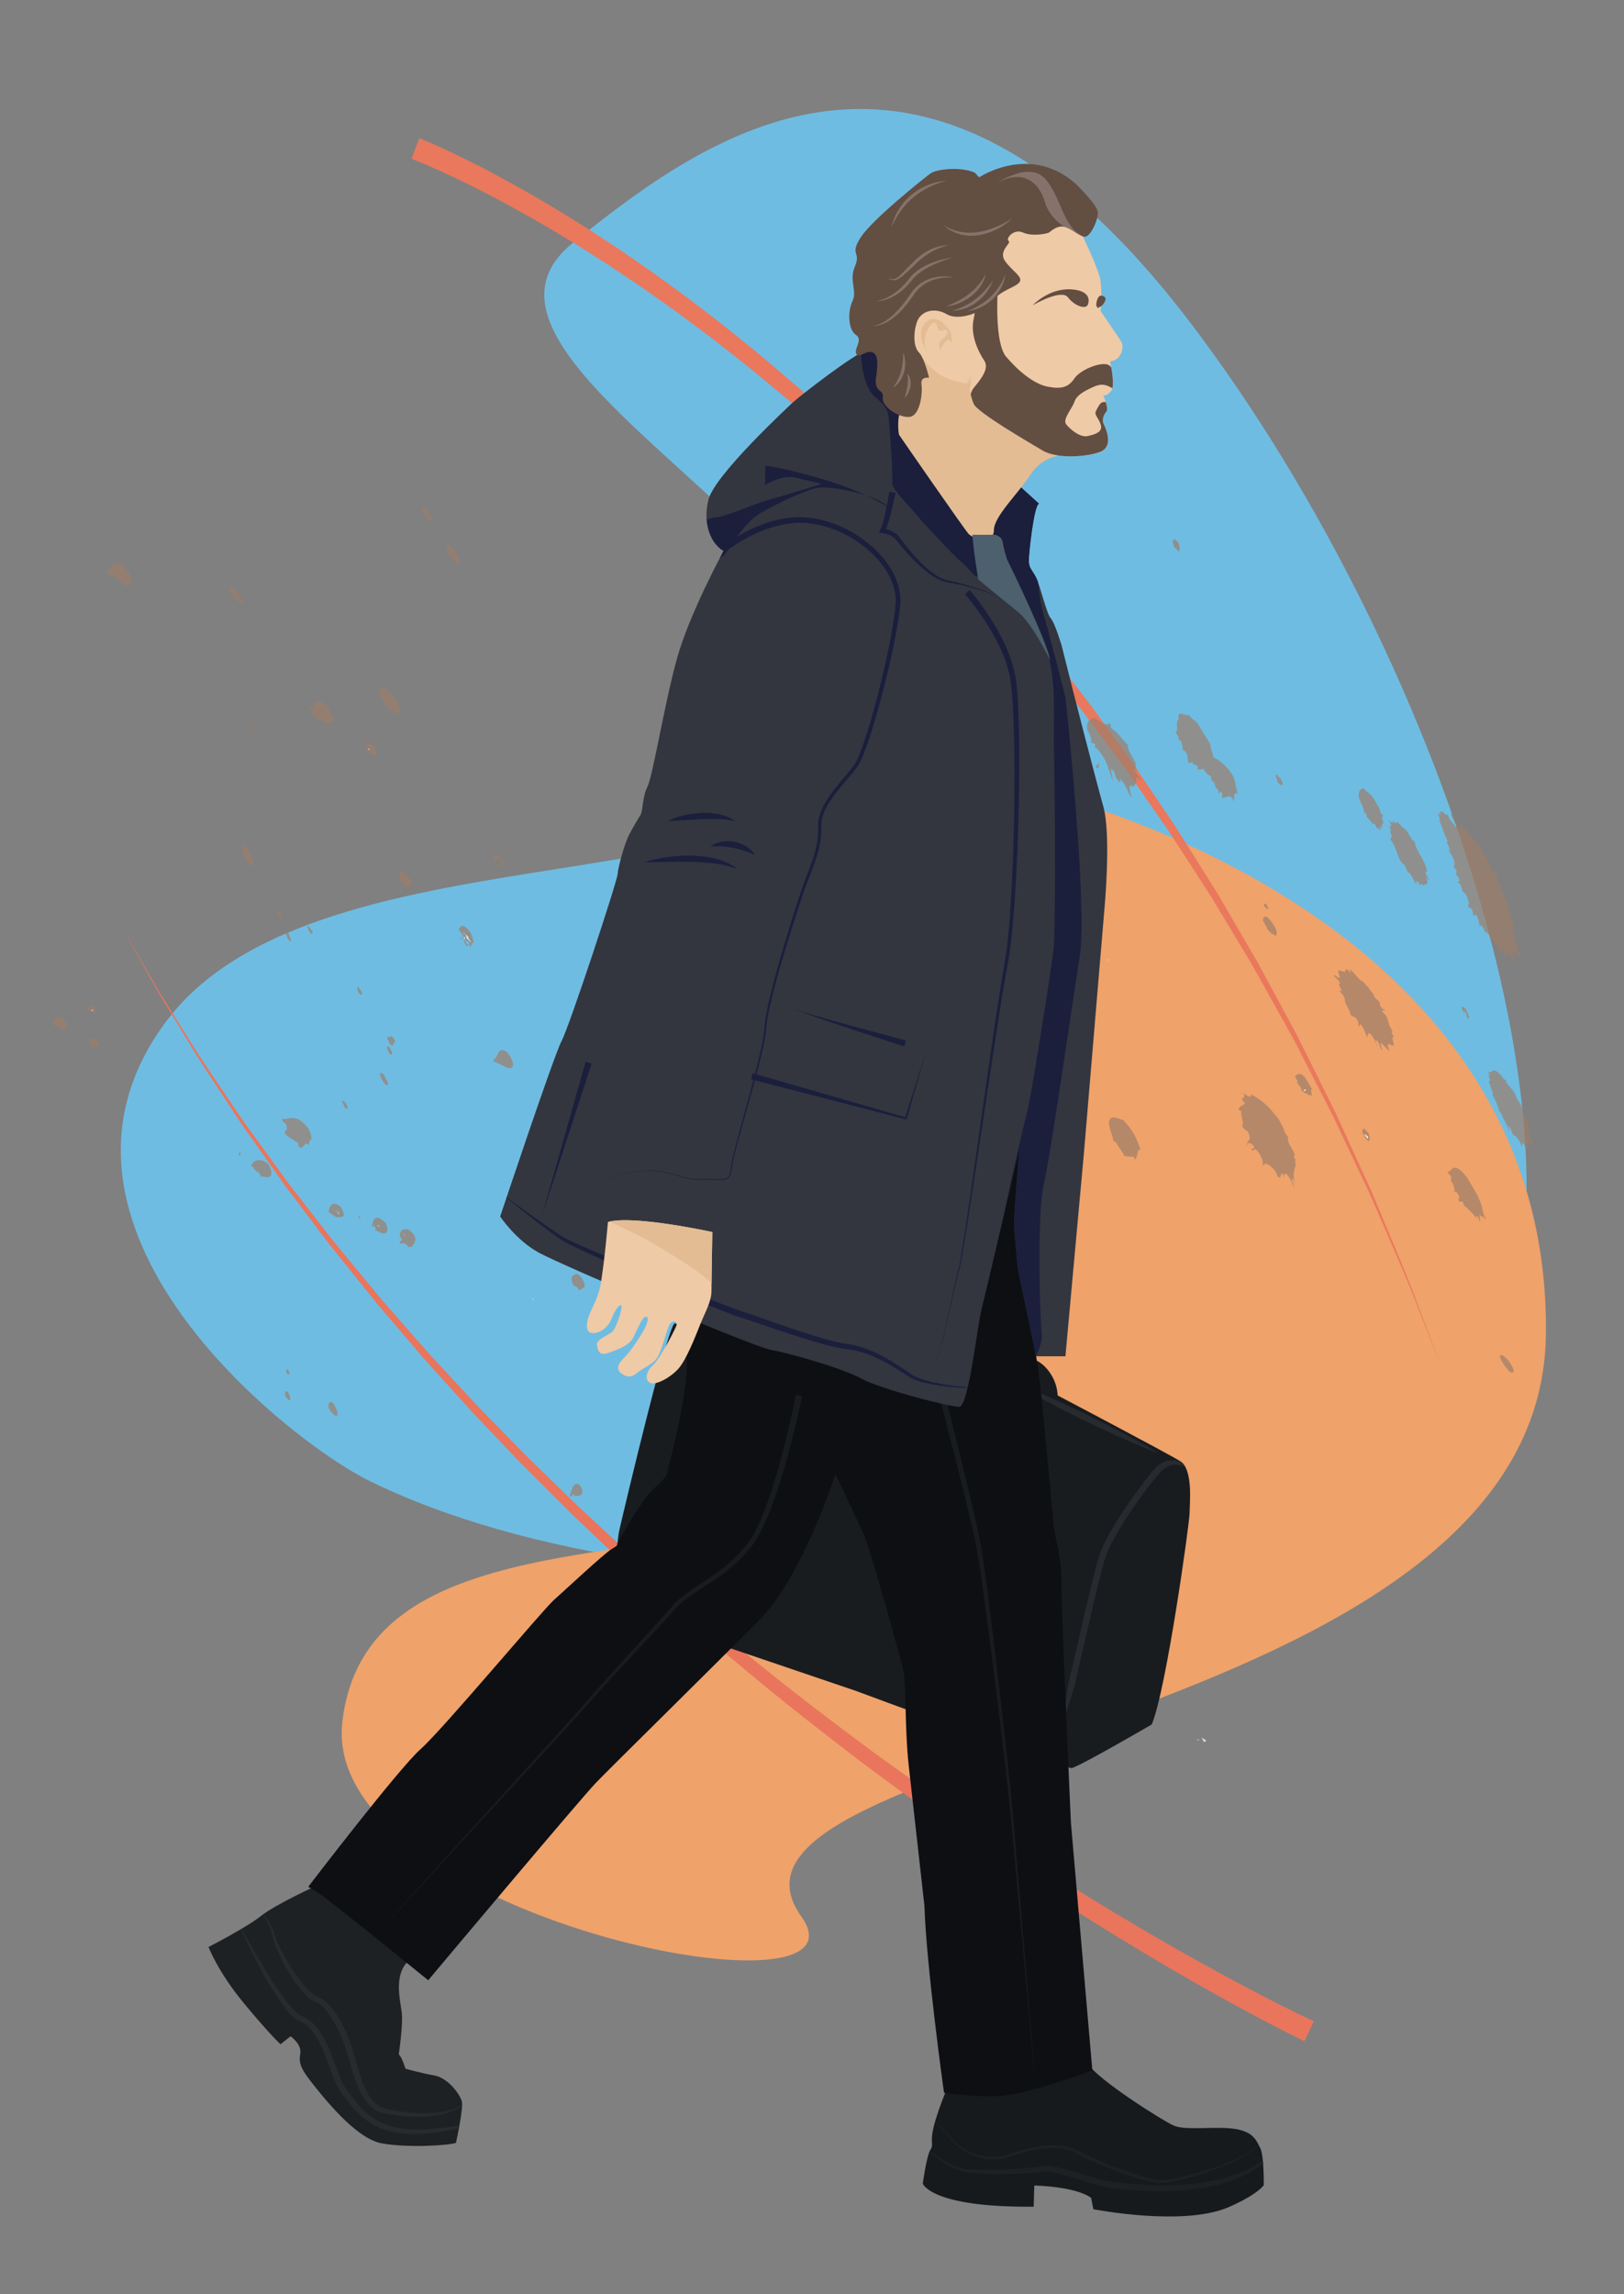<?xml version="1.0" encoding="UTF-8"?>
<svg width="687.88" height="971.33" version="1.1" viewBox="0 0 687.88 971.333" xml:space="preserve" xmlns="http://www.w3.org/2000/svg" xmlns:cc="http://creativecommons.org/ns#" xmlns:dc="http://purl.org/dc/elements/1.1/" xmlns:rdf="http://www.w3.org/1999/02/22-rdf-syntax-ns#"><rect x="0" y="0" width="687.88" height="971.333" fill="#808080" stroke="none"/><defs><clipPath id="s"><path d="M 0,728.5 H 515.91 V 0 H 0 Z"/></clipPath><clipPath id="r"><path d="m16.597 567.38h470.66v-392.08h-470.66z"/></clipPath><clipPath id="q"><path d="M 0,728.5 H 515.91 V 0 H 0 Z"/></clipPath><clipPath id="p"><path d="m101.83 130.31s-14.176-6.418-18.857-10.163c-4.68-3.745-16.717-9.897-16.717-9.897s2.942-7.757 10.966-17.52c8.025-9.762 11.903-13.373 11.903-13.373l3.21 2.541s3.611-2.541 3.076-5.484c-0.535-2.942 0.134-4.814 3.744-9.361 3.611-4.548 13.776-17.52 21.933-19.125 8.159-1.605 22.335-0.669 23.806 0.134 0 0 2.407 10.967 1.872 13.106-0.534 2.14-4.279 7.49-8.826 8.292-4.548 0.802-9.094 2.14-9.094 2.14s-1.204 3.878-2.141 4.547c0 0 1.472 9.629 0.937 13.508-0.535 3.878-2.407 11.367 1.738 15.78l2.14 1.472s-28.19 23.403-29.678 23.404c-4e-3 0-8e-3 0-0.012-1e-3"/></clipPath><clipPath id="o"><path d="M 0,728.5 H 515.91 V 0 H 0 Z"/></clipPath><clipPath id="n"><path d="m300.84 65.178s-3.21-7.757-4.28-12.571c-1.07-4.815 0.268-4.948-0.936-6.821-1.204-1.872-2.407-10.699-2.407-10.699s2.541-7.623 35.24-7.322l0.201 6.72s12.838-0.2 18.054-3.912l0.702-3.611s28.085-5.516 42.629 0.502c0 0 8.627 3.51 11.536 7.121 0 0 0.099 9.429-1.104 11.736-1.204 2.307-2.006 5.116-7.823 6.118-2.565 0.442-5.986 0.377-9.33 0.314-4.241-0.082-8.356-0.164-10.431 0.79-3.711 1.705-23.871 14.444-27.182 19.56 0 0-44.2-5.517-44.869-7.925"/></clipPath><clipPath id="m"><path d="M 0,728.5 H 515.91 V 0 H 0 Z"/></clipPath><clipPath id="l"><path d="m196.85 242.92c-1.604-7.021-1.002-25.477-1.002-25.477l76.23-25.878s66.401-24.675 68.407-24.474 25.477 13.842 25.477 13.842c4.614 10.832 12.037 64.194 12.037 67.203s1.204 13.842-3.009 16.45-38.918 20.863-38.918 20.863c-0.2 5.016-3.411 9.428-6.62 11.034-1.54 0.769-2.895-0.63-5.038-2.029-2.327-1.518-5.582-3.035-11.011-1.783-10.431 2.407-99.1 15.648-99.1 15.648-2.407-1.806-15.848-58.377-17.453-65.399"/></clipPath><clipPath id="k"><path d="M 0,728.5 H 515.91 V 0 H 0 Z"/></clipPath><clipPath id="j"><path d="m315.61 355.86c-5.617 1.806-95.088-35.908-95.088-35.908s-3.41-16.852-2.407-22.87-3.41-25.677-5.015-31.695-0.402-5.016-5.217-9.429c-4.814-4.413-11.836-17.854-11.836-17.854s0.803 0-1.604-1.405c-2.407-1.404-14.845-13.039-18.456-16.248-3.61-3.211-35.307-41.125-42.328-47.344s-35.708-43.733-35.708-43.733l3.009-1.805c3.009-1.805 35.106-27.884 35.106-27.884s48.147 57.373 53.362 62.79c5.216 5.417 38.115 37.714 51.957 51.757 13.842 14.042 24.073 46.139 24.073 46.139s6.42-13.24 8.827-18.656 12.036-40.122 12.839-44.134c0.802-4.012 0.401-18.656 1.605-29.49 1.203-10.832 5.014-44.735 5.014-44.735 0.603-19.258 6.219-59.379 6.219-59.379s9.63-1.605 18.256-1.004c8.626 0.602 28.887 8.025 28.887 8.025l-6.82 78.839s-3.21 70.614-3.009 76.832c0.2 6.219-2.207 14.645-2.408 16.851-0.201 2.207-4.012 43.732-4.814 48.949-0.803 5.215-4.012 28.084-6.219 35.307-2.207 7.221 3.009 40.522 3.009 40.522z"/></clipPath><clipPath id="i"><path d="M 0,728.5 H 515.91 V 0 H 0 Z"/></clipPath><clipPath id="h"><path d="m275.16 617.25c-3.209-0.535-21.13-14.443-23.136-16.316-2.006-1.872-24.876-23.137-26.882-30.894s0.936-14.31 4.814-16.316c0 0-10.832-19.793-14.844-34.237s-7.623-37.179-9.362-40.656-1.337-7.623-2.273-9.094c-0.937-1.471-2.275-3.745-3.612-6.286-1.336-2.541-3.477-10.164-3.611-12.438-0.133-2.273-15.246-48.146-17.787-52.96-2.541-4.815-19.526-55.769-19.526-55.769s4.949-7.489 12.304-11.502c7.356-4.012 67.806-29.823 73.824-30.893 6.019-1.07 22.869-5.884 28.62-9.095 5.75-3.209 28.219-9.093 31.161-8.96 2.942 0.134 5.751 26.079 7.088 31.162 1.338 5.081 11.769 50.017 12.037 51.221 0 0-1.873-21.799-1.739-24.607 0.133-2.809 0.802-9.496 1.07-12.706s5.75-26.748 5.75-29.021h9.496l5.885 64.596 6.552 77.969s2.141 23.003-0.4 32.097c-2.542 9.095-9.362 35.441-13.241 51.088 0 0-2.139 7.222-3.477 8.693-1.337 1.471-3.343 10.432-4.68 12.973-1.338 2.541-2.274 2.942-2.274 5.349s1.605 17.386 3.21 18.055c0 0-43.065 39.052-45.204 41.191-2.046 2.046-6.168 7.391-9.331 7.391-0.146 0-0.29-0.012-0.432-0.035"/></clipPath><clipPath id="g"><path d="M 0,728.5 H 515.91 V 0 H 0 Z"/></clipPath><clipPath id="f"><path d="m314.21 656.84c-6.153-2.54-7.222-12.304-6.153-15.379 1.071-3.076-5.817-13.173-5.817-13.173-2.675 2.54-4.738 2.299-7.422 1.671-3.143-0.735-4.681-5.149-4.414-9.027 0.268-3.879 3.879-7.958 7.356-10.633 3.477-2.674 10.164-3.61 10.164-3.61s0.267-3.478 1.471-6.286c1.204-2.809 17.921-12.438 21.933-14.845s12.705-2.274 17.922-0.535c5.215 1.739 1.737 8.292 1.337 9.228-0.401 0.937 0 2.674 0.936 3.611 0.936 0.936-0.936 5.216-0.936 5.216s1.203-0.267 2.541 1.47c1.337 1.739-0.402 9.362-0.402 9.362 3.611 0.268 4.548 4.548 3.611 6.153-0.936 1.604-6.62 9.829-6.62 9.829 0.201 2.207 0.402 5.617 0 9.429-0.401 3.811-6.419 15.848-6.419 15.848-1.57 3.821-6.25 5.083-11.511 5.083-6.615 0-14.151-1.996-17.577-3.412"/></clipPath><clipPath id="e"><path d="M 0,728.5 H 515.91 V 0 H 0 Z"/></clipPath><clipPath id="d"><path d="m311.13 672.35-1.338 1.471c-4.413 2.006-12.17 1.204-14.176-0.267s-18.322-14.444-22.067-20.195c-3.745-5.75 0.134-4.547-1.872-9.228-2.006-4.68 0.802-7.756-0.803-11.1-1.604-3.343-1.337-9.094 1.071-10.699 2.407-1.605-0.669-4.414 0.133-6.018 0.469-0.939 1.305-0.459 2.345 0.019 0.739 0.342 1.581 0.682 2.47 0.515 2.14-0.4 2.14-3.342 1.471-8.157s2.541-3.478 2.14-6.286c-0.402-2.809 4.948-6.42 8.425-6.152s4.28 7.623 3.878 10.298c-0.401 2.674 2.408 2.14 2.408 2.14s-1.472 6.285-3.209 8.024c-1.739 1.739-1.873 6.018-0.669 9.629 1.203 3.611 5.617 4.814 9.495 2.541s11.502 0.535 14.444 4.146 6.954 4.146 8.559 5.884c1.605 1.739-2.408 3.745-4.547 6.955-2.14 3.21 2.274 5.617 1.203 6.285-1.07 0.669 1.605 4.013 4.547 2.675 2.943-1.337 7.623-0.4 8.292 0 0.669 0.402 2.274 2.14 4.548 1.873 2.273-0.267 4.814-2.942 6.687-3.21 1.872-0.268 4.412 5.349 4.279 7.757-0.134 2.407-7.088 9.094-7.088 9.094-5.425 4.778-11.052 6.278-15.981 6.277-8.317 0-14.645-4.271-14.645-4.271"/></clipPath><clipPath id="c"><path d="M 0,728.5 H 515.91 V 0 H 0 Z"/></clipPath><clipPath id="b"><path d="m193.18 340.55s-1.606-18.457-2.943-22.469c-1.338-4.012-3.209-6.82-3.611-9.093-0.401-2.275 0-3.745 2.006-3.745s4.681 1.872 5.751 4.68c1.07 2.809 2.675 4.815 3.076 4.013 0.402-0.803-1.604-7.089-2.942-8.292-1.337-1.204-5.082-2.407-4.815-4.146 0.268-1.739 0.669-3.611 3.611-2.541s6.687 2.273 8.025 5.081c1.337 2.809 2.942 6.687 4.012 6.42s0.267-2.675-1.472-5.483c-1.738-2.809-3.611-5.617-5.483-7.489-1.872-1.873-2.808-3.611-1.07-4.949 1.739-1.337 3.21-1.604 5.216 0.134s5.082 2.541 6.554 5.216c1.47 2.675 2.808 8.559 3.61 10.03 0.803 1.471 2.943 1.338 2.14-0.535-0.802-1.872-5.082-10.164-7.355-12.304-2.274-2.139-2.675-4.681-0.937-5.617 1.739-0.936 6.42 1.605 8.96 4.414 2.542 2.809 5.35 10.03 6.956 14.042 1.604 4.013 3.61 7.356 3.61 10.7 0 3.343 0.268 18.722 0.268 18.722s-17.159 3.762-27.687 3.763c-2.183 0-4.079-0.162-5.48-0.552"/></clipPath><clipPath id="a"><path d="M 0,728.5 H 515.91 V 0 H 0 Z"/></clipPath></defs><g transform="matrix(1.333 0 0 -1.333 0 971.33)"><g clip-path="url(#s)"><g transform="translate(117,258.5)"><path d="m0 0c-25.158 12.452-113 81-64 146s210 33 219 92-136 118-90 155 113 84 196-25 139-284 87-345-249-72-348-23" fill="#6fbce2"/></g><g transform="translate(254.6 119.99)"><path d="m0 0c25.226-35.336-153.06 0.205-145.81 61.853 7.25 61.647 95.365 48.965 165.57 68.675 70.204 19.709 77.46 105.69 18.61 123.62s-77.071 121.35-8.519 112.94c68.553-8.402 208.61-56.115 206.77-182.54-1.842-126.42-275.24-130.46-236.62-184.56" fill="#efa26a"/></g><g transform="translate(414.51 80.332)"><path d="m0 0s-0.465 0.225-1.367 0.662c-0.899 0.448-2.235 1.112-3.977 1.978-3.452 1.749-8.49 4.339-14.813 7.78-6.34 3.413-13.951 7.702-22.608 12.74-8.645 5.057-18.312 10.905-28.724 17.49-10.395 6.612-21.574 13.904-33.17 21.947-11.657 7.953-23.664 16.748-36.001 25.946-12.223 9.35-24.779 19.113-37.151 29.504-3.096 2.594-6.231 5.166-9.326 7.804-3.069 2.668-6.147 5.345-9.23 8.026-6.223 5.3-12.204 10.922-18.3 16.412-3.064 2.726-5.994 5.6-8.973 8.414-2.969 2.824-5.935 5.645-8.895 8.461-5.804 5.751-11.577 11.49-17.249 17.234-2.784 2.923-5.557 5.835-8.317 8.732-1.379 1.448-2.755 2.893-4.127 4.334l-2.056 2.158-1.994 2.203c-2.652 2.936-5.288 5.854-7.904 8.752-2.598 2.913-5.263 5.73-7.721 8.687-2.495 2.923-4.97 5.822-7.422 8.693-1.226 1.436-2.445 2.865-3.659 4.286-0.607 0.711-1.212 1.42-1.815 2.127-0.584 0.724-1.165 1.446-1.746 2.166-4.63 5.769-9.16 11.413-13.57 16.907-4.245 5.621-8.374 11.089-12.368 16.379-0.5 0.661-0.997 1.319-1.492 1.974-0.474 0.67-0.947 1.338-1.418 2.002-0.939 1.33-1.869 2.649-2.792 3.955-1.843 2.612-3.653 5.175-5.425 7.686-1.755 2.522-3.546 4.942-5.164 7.397-1.615 2.458-3.192 4.86-4.729 7.201-3.056 4.694-6.033 9.096-8.688 13.322-2.592 4.267-5.018 8.26-7.261 11.952-1.121 1.846-2.197 3.617-3.224 5.309-0.514 0.846-1.016 1.672-1.506 2.478-0.462 0.823-0.913 1.624-1.353 2.405-6.985 12.514-10.977 19.665-10.977 19.665s4.086-7.095 11.237-19.513c0.449-0.774 0.91-1.569 1.384-2.385 0.5-0.799 1.013-1.618 1.538-2.457 1.049-1.677 2.148-3.432 3.293-5.262 2.29-3.659 4.767-7.616 7.413-11.844 2.71-4.187 5.743-8.545 8.857-13.192 1.566-2.317 3.173-4.694 4.817-7.127 1.649-2.43 3.47-4.823 5.256-7.318 1.803-2.483 3.644-5.017 5.519-7.601 0.938-1.291 1.884-2.594 2.839-3.91 0.479-0.657 0.959-1.316 1.442-1.979 0.503-0.648 1.008-1.298 1.515-1.951 4.057-5.225 8.251-10.627 12.562-16.18 4.473-5.423 9.067-10.994 13.764-16.687 0.588-0.711 1.178-1.423 1.769-2.138 0.612-0.697 1.225-1.396 1.84-2.097 1.229-1.402 2.465-2.811 3.707-4.226 2.483-2.831 4.99-5.689 7.517-8.571 2.49-2.915 5.186-5.689 7.815-8.56 2.647-2.854 5.314-5.728 7.996-8.62l2.018-2.17 2.078-2.124c1.387-1.418 2.778-2.84 4.173-4.265 2.789-2.851 5.591-5.716 8.405-8.593 5.731-5.65 11.56-11.292 17.419-16.944 2.987-2.767 5.98-5.539 8.975-8.313 3.006-2.764 5.962-5.587 9.052-8.263 6.147-5.388 12.177-10.907 18.446-16.103 3.107-2.63 6.207-5.254 9.299-7.871 3.117-2.585 6.273-5.105 9.39-7.647 12.457-10.181 25.087-19.734 37.376-28.876 12.401-8.991 24.462-17.582 36.164-25.338 11.641-7.846 22.854-14.948 33.273-21.381 10.437-6.407 20.118-12.088 28.767-16.994 8.661-4.886 16.268-9.04 22.591-12.336 6.309-3.325 11.32-5.817 14.738-7.491 1.706-0.821 3.014-1.45 3.896-1.874 0.889-0.416 1.348-0.631 1.348-0.631z" fill="#e9755c"/></g><g transform="translate(133.26 684.77)"><path d="m0 0s0.482-0.196 1.416-0.575c0.97-0.39 2.315-0.987 4.095-1.762 3.524-1.584 8.63-3.996 15.001-7.275 6.343-3.328 13.965-7.506 22.498-12.633 2.139-1.271 4.302-2.655 6.553-4.04 1.123-0.697 2.262-1.404 3.416-2.121 1.138-0.741 2.292-1.493 3.461-2.254 2.332-1.53 4.724-3.099 7.172-4.705 2.411-1.661 4.878-3.36 7.397-5.096 2.537-1.708 5.047-3.565 7.623-5.433 2.56-1.887 5.225-3.733 7.832-5.751 2.616-2.004 5.276-4.042 7.977-6.111 0.675-0.518 1.353-1.037 2.033-1.558 0.667-0.539 1.336-1.079 2.008-1.621 1.342-1.086 2.694-2.179 4.055-3.28 5.497-4.341 10.924-9.062 16.514-13.834 0.697-0.597 1.396-1.197 2.097-1.798 0.686-0.619 1.373-1.24 2.062-1.862 1.377-1.245 2.762-2.496 4.153-3.753s2.789-2.519 4.193-3.788l2.11-1.907 2.067-1.971c5.501-5.292 11.192-10.568 16.638-16.229 2.749-2.804 5.551-5.588 8.3-8.451 2.703-2.907 5.419-5.828 8.146-8.761 1.364-1.467 2.73-2.936 4.098-4.408 1.357-1.481 2.658-3.018 3.993-4.529 2.655-3.033 5.317-6.076 7.985-9.125l2.001-2.288 1.933-2.349 3.868-4.705c2.579-3.138 5.16-6.279 7.742-9.42 2.482-3.219 4.964-6.439 7.444-9.655l3.717-4.822c1.238-1.605 2.489-3.199 3.652-4.857 2.369-3.283 4.733-6.559 7.091-9.826 2.334-3.283 4.767-6.48 6.953-9.832 2.235-3.317 4.461-6.621 6.676-9.908 2.194-3.3 4.477-6.518 6.511-9.871 2.083-3.319 4.154-6.619 6.21-9.895 1.027-1.637 2.051-3.269 3.071-4.895 1.021-1.625 2.051-3.236 2.988-4.894 3.833-6.578 7.603-13.046 11.294-19.378 3.528-6.422 6.896-12.75 10.22-18.884 0.828-1.535 1.65-3.059 2.467-4.573 0.796-1.524 1.535-3.064 2.297-4.578 1.509-3.034 2.996-6.022 4.458-8.961 2.909-5.883 5.822-11.517 8.269-17.094 2.529-5.536 4.953-10.841 7.258-15.887 0.577-1.261 1.145-2.506 1.706-3.734 0.523-1.246 1.039-2.474 1.547-3.685 1.012-2.424 1.995-4.779 2.947-7.061 3.794-9.131 7.216-17.043 9.622-23.726 5.031-13.272 7.906-20.857 7.906-20.857s-2.977 7.544-8.186 20.746c-2.493 6.645-6.022 14.51-9.935 23.582-0.982 2.267-1.996 4.606-3.039 7.014-0.524 1.203-1.056 2.423-1.595 3.66-0.577 1.219-1.162 2.456-1.755 3.708-2.37 5.009-4.863 10.275-7.463 15.77-2.518 5.534-5.504 11.122-8.487 16.956-1.499 2.913-3.023 5.876-4.57 8.884-0.781 1.501-1.539 3.027-2.354 4.538-0.835 1.499-1.677 3.01-2.524 4.531-3.4 6.077-6.845 12.345-10.45 18.702-3.765 6.265-7.612 12.665-11.524 19.173-0.956 1.64-2.004 3.233-3.044 4.839-1.039 1.607-2.082 3.22-3.128 4.839-2.093 3.237-4.201 6.497-6.322 9.778-2.071 3.313-4.39 6.489-6.62 9.748-2.251 3.245-4.512 6.506-6.783 9.78-2.221 3.308-4.689 6.461-7.057 9.697-2.391 3.221-4.788 6.451-7.19 9.688-1.18 1.634-2.447 3.204-3.702 4.786l-3.764 4.748c-2.51 3.167-5.023 6.337-7.535 9.508-2.611 3.089-5.221 6.179-7.829 9.266l-3.909 4.627-1.952 2.31-2.021 2.247c-2.693 2.996-5.381 5.985-8.06 8.965-1.348 1.483-2.661 2.994-4.03 4.448-1.379 1.444-2.756 2.886-4.131 4.324-2.748 2.878-5.486 5.743-8.21 8.595-2.768 2.807-5.589 5.535-8.356 8.281-5.482 5.549-11.204 10.71-16.731 15.887l-2.078 1.928-2.119 1.863c-1.41 1.24-2.813 2.474-4.21 3.702-1.396 1.228-2.786 2.45-4.169 3.666-0.691 0.608-1.381 1.214-2.069 1.819-0.703 0.587-1.404 1.172-2.104 1.755-5.606 4.656-11.047 9.263-16.551 13.489-1.363 1.073-2.717 2.138-4.061 3.195-0.672 0.528-1.342 1.055-2.009 1.579-0.681 0.507-1.359 1.012-2.035 1.516-2.702 2.012-5.363 3.994-7.979 5.944-2.606 1.962-5.269 3.753-7.827 5.586-2.573 1.813-5.08 3.617-7.612 5.271-2.513 1.682-4.973 3.329-7.378 4.939-2.441 1.554-4.824 3.072-7.149 4.552-1.164 0.736-2.313 1.463-3.446 2.18-1.149 0.692-2.282 1.374-3.4 2.047-2.239 1.336-4.392 2.674-6.518 3.898-8.482 4.942-16.034 8.95-22.302 12.132-6.293 3.131-11.305 5.416-14.736 6.904-1.716 0.719-3.043 1.286-3.901 1.617-0.89 0.348-1.35 0.528-1.35 0.528z" fill="#e9785d"/></g><g clip-path="url(#r)" opacity=".7"><g transform="translate(381.26 175.91)"><path d="m0 0-1.268 0.218 0.869 0.043z" fill="#fff"/></g><g transform="translate(383.36 175.81)"><path d="m0 0-0.779-0.508-0.795 1.471z" fill="#fff"/></g><g transform="translate(141.96 554.32)"><path d="m0 0c-0.301 1.013 0.553 0.427 0.3 1.477 1.781-1.355 2.772-2.81 3.818-4.741 0.374-1.413-0.184-1.842-1.352-1.043-1.117 1.15-2.393 3.11-2.766 4.307" fill="#9c7e6a"/></g><g transform="translate(134.76 567.25)"><path d="m0 0c0.702-0.171 1.435-1.575 2.176-2.49 0.466-1.128 0.404-1.633-0.065-1.771-1.376 0.904-4.094 5.216-2.111 4.261" fill="#9c7e6a"/></g><g transform="translate(91.627 286.31)"><path d="m0 0c0.647-1.176 0.965-3.039-0.03-2.24l-0.816 0.915c-0.513 1.422-0.104 2.528 0.846 1.325" fill="#9c7e6a"/></g><g transform="translate(186.74 382.74)"><path d="m0 0-0.286 0.45 0.443 0.284 0.287-0.45z" fill="#9c7e6a"/></g><g transform="translate(91.308 293.72)"><path d="m0 0c0.269-0.073 0.413-0.539 0.631-1.001 0.022-0.54-0.402-1.104-0.892-0.068-0.028 0.537-0.19 1.209 0.261 1.069" fill="#9c7e6a"/></g><g transform="translate(195.5 382.79)"><path d="m0 0 0.984-1.523c-0.121-1.794-2.132-0.543-3.898 1.118 0.774 0.075 1.098 2.033 2.914 0.405" fill="#9c7e6a"/></g><g transform="translate(105.71 283.18)"><path d="m0 0c1.129-1.667 2.148-3.771 1.118-4.266-0.932 0.473-1.482 0.944-2.332 2.377-0.466 1.634 0.273 2.373 1.214 1.889" fill="#9c7e6a"/></g><g transform="translate(16.786 403.86)"><path d="m0 0-0.189-0.09c0.768 1.397 1.988 3.141 4.362 0.266 0.739-1.848-0.101-1.866-0.635-2.121-0.871-0.796-2.802 1.755-3.584 0.999-0.28 0.629 0.459 0.106 0.046 0.946" fill="#9c7e6a"/></g><g transform="translate(264.81 489.59)"><path d="m0 0c-0.234 0.073-0.805 0.606-0.88 0.352l-0.499 2.049c-2.807 2.558-0.361 2.694-1.789 4.583 0.986 1.24 2.044 1.063 4.848-0.527 2.602-2.735 2.26-2.994 4.771-5.727-0.586-0.999 4.456-5.788 1.977-5.697 0.738-2.384-1.847-0.132-1.786-1.843 0.271 0.692-1.463 1.361-2.216 1.773l-0.74-0.072c-0.559 1.789-2.026 2.679-3.3 3.43 0.745-0.177-0.198 1.069-0.386 1.679" fill="#9c7e6a"/></g><g transform="translate(29.454 399.02)"><path d="m0 0c0.556-0.393 1.116-0.371 1.72-1.277 0.553-1.904-0.809-1.542-1.41-1.69l-1.644 1.434c0.138 0.828 0.624 1.426 1.334 1.533" fill="#9c7e6a"/></g><g transform="translate(29.653 409.11)"><path d="m0 0c0.25-0.138 0.567-0.62 0.726-0.542l0.347-0.746c-0.42-1.645-2.043 0.041-3.082 0.036 0.273 0.641 0.873 1.984 2.009 1.252" fill="#9c7e6a"/></g><g transform="translate(29.633 407.94)"><path d="m0 0c-0.158 0.447-0.06-1.075-0.635-0.05z" fill="#fff"/></g><g transform="translate(27.588 415.26)"><path d="M 0,0 0.027,-0.264 0,0 -0.531,0.122 C -0.324,0.101 -0.328,0.499 0,0" fill="#9c7e6a"/></g><g transform="translate(45.666 440.75)"><path d="m0 0c0.179-0.079 0.353-0.425 0.534-0.784l-0.584 0.428c0.165-0.054 0.085 0.201 0.05 0.356" fill="#9c7e6a"/></g><g transform="translate(109.02 379.08)"><path d="m0 0c0.568-0.351 0.979-0.982 1.385-1.856 0.019-0.867-0.095-0.931-0.803-0.45-0.287 0.94-1.336 2.331-0.582 2.306" fill="#9c7e6a"/></g><g transform="translate(90.793 432.31)"><path d="m0 0c0.109 0.302 0.48 0.274 0.999-0.281 0.169-0.809 0.966-2.113 0.593-2.326-0.538-0.307-1.505 1.805-1.592 2.607" fill="#9c7e6a"/></g><g transform="translate(76.554 460.5)"><path d="m0 0c0.781-0.426 1.882-0.694 2.844-2.783 1.136-2.032 1.48-3.369 0.808-3.769-0.056-1.372-1.555 1.321-2.107 1.458-1.349 2.306-1.242 3.454-1.545 5.094" fill="#9c7e6a"/></g><g transform="translate(88.272 438.85)"><path d="m0 0c0.159 0.094 0.234 0.349 0.61-0.092 0.469-0.84 0.78-1.53 0.852-2.152-0.369-0.219-1.694 1.662-1.462 2.244" fill="#9c7e6a"/></g><g transform="translate(120.8 387.95)"><path d="m0 0c0.41-0.199 0.693-0.035 1.33-0.77 0.35-1.159 1.286-2.148 1.154-3.118-0.812-0.694-2.806 2.606-2.484 3.888" fill="#9c7e6a"/></g><g transform="translate(76.575 362.51)"><path d="m0 0-0.458-1.16-0.278 1.172z" fill="#9c7e6a"/></g><g transform="translate(83.432 360.01)"><path d="m0 0c0.902-0.489 1.891-0.546 2.575-2.653 0.972-3.83-1.879-2.266-2.911-2.412l-0.232-0.118c0.013 0.559-0.705 1.126-0.782 1.863-0.682-1.295-1.739 2.473-2.442 1.383 0.694 1.847 1.912 2.47 3.792 1.937" fill="#9c7e6a"/></g><g transform="translate(97.731 434.41)"><path d="m0 0c0.146 0.726 0.985-0.998 1.432-1.415 0.461-1.065-0.024-1.35-0.746-0.439-0.521 0.794-0.541 1.22-0.686 1.854" fill="#9c7e6a"/></g><g transform="translate(123.36 396.33)"><path d="m0 0c0.48-0.19 0.871-1.27 1.252-1.938 0.267-0.724-0.354-0.421-0.473-0.749-0.915 0.835-1.652 3.052-0.779 2.687" fill="#9c7e6a"/></g><g transform="translate(113.54 415.32)"><path d="m0 0c0.615-0.304 1.427-1.593 1.607-2.416-0.378 6e-3 -0.418-0.681-1.146 0.464-0.934 1.248-0.249 1.195-0.461 1.952" fill="#9c7e6a"/></g><g transform="translate(123 399.45)"><path d="m0 0c1.054-0.936 1.222 1.615 2.653-1.788-0.87 0.353-0.305-2.19-1.897-0.461-0.178 0.576-0.756 1.588-0.756 2.249" fill="#9c7e6a"/></g><g transform="translate(90.557 369.52)"><path d="m0 0c0.459 0.242 0.861 0.455 0.389 1.948-0.46 0.604-1.086 0.682-1.452 1.806 2.603-0.351 4.393 2.118 8.414-2.908 0.773-1.335 1.023-2.508 1.102-3.509-0.348-0.184-0.945-0.742-0.767-1.926-1.849 1.828-1.496-2.121-3.528-0.335 0.272-0.101-0.034 0.625-0.02 1.032-1.265 0.857-2.803 1.568-4.204 3.001z" fill="#9c7e6a"/></g><g transform="translate(108.3 345.32)"><path d="m0 0c2.535-4.3-0.682-2.94-1.393-3.311l-2.54 1.696c0.341 2.12 1.439 3.777 3.933 1.615" fill="#9c7e6a"/></g><g transform="translate(107.29 344.79)"><path d="m0 0 0.458-1.905-1.539 1.78 1.37-1.455z" fill="#fff"/></g><g transform="translate(246.18 383.25)"><path d="m0 0 1.411-1.394c1.153-4.927-3.333-4.041-6.353-3.258l-2.412 1.153c0.295 3.738 3.318 5.456 7.354 3.499" fill="#9c7e6a"/></g><g transform="translate(114.72 341.34)"><path d="m0 0-0.861 0.618 0.237 0.57z" fill="#9c7e6a"/></g><g transform="translate(120.87 341.59)"><path d="m0 0c0.42-0.217 1.016-0.766 1.61-1.298 0.696-1.159 0.677-2.273 0.555-2.765-0.733-1.244-2.405-0.422-3.839 0.544l0.139-0.54c7e-3 -0.454 0.043 0.637-0.028 1.058-0.56 1.213-0.824 0.409-1.16 0.45 0.18 1.847 0.944 3.576 2.723 2.551" fill="#9c7e6a"/></g><g transform="translate(120.93 339.01)"><path d="m0 0-0.667 0.542c0.418-1.527-0.085 0.16-0.427-0.229 1.14-0.691-0.438 1.264 1.094-0.313" fill="#fff"/></g><g transform="translate(127.03 335.98)"><path d="m0 0c-0.126 2.113 1.411 2.71 2.956 2.013 0.812-0.648 2.076-1.685 2.027-3.03-0.312-1.306-0.9-2.681-2.252-2.335-1.254 1.759-1.828 0.806-2.73 1.175-0.425 1.082 1.659 0.241-1e-3 2.177" fill="#9c7e6a"/></g><g transform="translate(128.18 336.59)"><path d="m0 0 0.398-0.449-0.121-0.065z" fill="#fff"/></g><g transform="translate(183.9 257.19)"><path d="m0 0c0.512-0.169 0.686-0.945 1.038-1.42 0.6-2.492-1.266-2.212-2.254-2.283-1.18 1.532-0.577-0.973-1.712 0.156 0.821 1.325 0.715 4.304 2.928 3.547" fill="#9c7e6a"/></g><g transform="translate(40.475 547.47)"><path d="m0 0c2.392-3.501 0.799-3.409 0.721-4.567-1.174-1.391-4.844 3.325-6.438 3.244l-1.492 1.132c2.679-0.843 1.82 6.494 7.209 0.191" fill="#9c7e6a"/></g><g transform="translate(183.22 324.14)"><path d="m0 0c0.422-0.417 0.722-0.238 1.234-0.829 0.656-0.96 1.603-2.416 1.318-3.489l-1.781-1.037c-0.265 0.307-0.232 0.536-0.376 0.904l-1.423 0.752c-1.442 3.153 0.176 3.191 1.028 3.699" fill="#9c7e6a"/></g><g transform="translate(169.61 316.28)"><path d="m0 0-0.429-0.674 3e-3 0.435z" fill="#fff"/></g><g transform="translate(199.46 329.37)"><path d="m0 0-0.231 0.911c-0.526 0.541-0.473-0.076-0.76-0.038-0.752 2.507 0.194 2.882 0.48 4.538 1.135-0.58 2.179-0.556 3.747-2.78 1.38-1.91 0.849-2.663 1.183-3.954-0.11-1.318-2.383 0.876-2.247-0.94l-0.17 0.514-2.862 1.872c0.288-0.046 0.298 0.585 0.86-0.123" fill="#9c7e6a"/></g><g transform="translate(72.94 507.38)"><path d="m0 0-0.86 0.362 0.474 0.295z" fill="#9c7e6a"/></g><g transform="translate(79.165 497.61)"><path d="m0 0c-9e-3 0.685 0.57-1.645 0.056-1.116l1.942-1.495-1.922 0.889z" fill="#9c7e6a"/></g><g transform="translate(79.78 497.35)"><path d="m0 0c-0.433 0.851 0.255 0.582 0.307 0.843 0.69-0.719 1.245-0.988 1.851-2.233 0.298-0.725-0.237-0.385-0.287-0.65-0.149 0.602 0.041 0.723-0.197 1.468-0.894 1.064-1.425 0.935-1.525 0.664 0.167-0.398 0.352-0.482 0.586-0.757l-0.229-0.642-0.141 1.031z" fill="#9c7e6a"/></g><g transform="translate(74.629 511.2)"><path d="M 0,0 -0.295,0.268 0,0 0.016,-1.136 C 0.442,-1.303 0.149,-0.586 0,0" fill="#9c7e6a"/></g><g transform="translate(156.63 392.09)"><path d="m0 0c1.837 0.085 1.163 4.962 4.63 2.26 1.669-1.916 2.077-4.266 1.507-4.623-1.061-1.281-3.928 1.416-5.671 1.596z" fill="#9c7e6a"/></g><g transform="translate(218.49 322.8)"><path d="m0 0c0.766 0.29 1.344 1.274 2.97-0.658 1.747-2.13 0.726-2.321 1.022-3.437-0.282-0.822-1.342-0.209-1.974-0.383-0.334 0.636-0.62 1.31-0.905 1.132-0.733 1.894-1.02 1.714-1.113 3.346" fill="#9c7e6a"/></g><g transform="translate(127.02 451.83)"><path d="m0 0c0.586 0.159 1.58-0.071 2.601-1.349 1.087-1.67 1.233-2.642 0.911-3.047-0.618-0.395-1.221-1.006-2.52 0.293-1.734 2.544-0.777 2.741-0.992 4.103" fill="#9c7e6a"/></g><g transform="translate(227.37 314.06)"><path d="m0 0c-0.137 1.19-1.282 1.378-1.261 1.78 0 0.431 0.774-0.378 0.922-0.492l0.441-0.379c0.371-1.217-0.37-1.68-1.313-0.821 0.243 0.152 1.098-0.762 1.211-0.088" fill="#9c7e6a"/></g><g transform="translate(72.892 541.85)"><path d="m0 0c0.206 0.813 1.238-0.033 2.352-1.009 1.087-1.677 2.444-4.033 1.75-4.057-0.733 0.194-3.721 2.741-4.102 5.066" fill="#9c7e6a"/></g><g transform="translate(99.332 502.58)"><path d="m0 0c-0.334 0.637-0.589 0.696-0.86 0.955-0.853 1.805 0.438 0.505 0.843 0.115 0.791 1.38 0.995 4.114 4.512 0.823 1.262-1.754 2.066-3.633 2.121-4.678l-2.204-1.027-0.065 0.359c-1.629 0.721-2.751 1.061-4.81 2.748 0.149 0.275 0.694 1e-3 0.463 0.705" fill="#9c7e6a"/></g><g transform="translate(146.46 431.2)"><path d="m0 0c0.386-0.81 0.893-1.146 1.37-1.724l-0.297 0.476 0.211 0.134 0.297-0.476c-0.216 0.063-0.083-0.245-0.025-0.432 0.923-0.914 1.501-0.986 0.799 0.515-1.281-0.214-1.958 3.029-3.08 3.607 0.344 0.859 1.132 2.685 3.636-0.645 0.736-1.264 1.025-2.576 1.123-3.375-0.654-5e-3 -0.804-1.178-1.12-1.802 0.085 0.053 0.303-0.019 0.104 0.487l-0.289 0.464-0.987-0.212c-0.165 0.542-0.991 1.298-0.986 1.966l-1.07 0.386c0.072 0.261 0.615-0.043 0.314 0.631" fill="#9c7e6a"/></g><g transform="translate(268.27 267.86)"><path d="m0 0c1.313-0.7 1.626-2.632 1.619-3.302 9e-3 -2.13-2.992 0.52-2.723-1.693-0.111 2.084-0.594 5.17 1.104 4.995" fill="#9c7e6a"/></g><g transform="translate(147.64 431.09)"><path d="m0 0c0.212 0.139 0.267-0.899 0.073-0.589l-0.283 0.452z" fill="#fff"/></g><g transform="translate(147.2 432.73)"><path d="m0 0c0.425-0.586 1.011-1.058 1.523-1.579l0.318-0.898c0.213-0.055 0.467-0.551 0.757-1.014l-1.387 1.272c-0.447 1-0.253 1.344-1.211 2.219l0.458-1.201c-0.416 0.566-0.341 0.824-0.458 1.201" fill="#fff"/></g><g transform="translate(325.6 360.41)"><path d="m0 0-1.69 1.167c-0.601 0.795 4.164-0.779 0.234 3.121 2.976-0.748 4.317 1.982 8.607-1.934 0.053 0.29 0.682 0.033 0.331 0.731l-1.527 0.848c0.723 1.257 0.405 4.229 2.895 3.161 0.636-0.502 1.756-1.406 2.065-2.387 2.345-6.343-6.754 0.317-1.486-8.965 0.184-2.33-1.635-3.676-3.588-3.133l-0.418-2.042c0.61 1.194-1.841 2.798-2.447 4.068l-0.806-0.595-0.482 1.838-2.269 1.225c0.4 0.295 1.486 0.867 0.581 2.897" fill="#9c7e6a"/></g><g transform="translate(237.65 318.43)"><path d="m0 0c1.127-0.37 1.407 1.306 3.526-1.431 1.974-2.813 0.068-2.113 0.51-3.752-0.256-0.573-1.464 0.983-1.553 0.057l-0.099 0.371c-0.644 0.891-3.536 4.417-2.384 4.755" fill="#9c7e6a"/></g><g transform="translate(116.18 491.41)"><path d="m0 0c-0.059 1.481 0.518 1.868 1.771 1.183 0.526-0.736 1.332-1.306 1.437-2.08 0.958-2.621-0.959-1.518-1.931-1.289 0.161 0.521-1.011 1.502-1.277 2.186" fill="#9c7e6a"/></g><g transform="translate(117.63 490.86)"><path d="m0 0-0.57-0.381-0.189 0.298z" fill="#fff"/></g><g transform="translate(258.5 303.77)"><path d="m0 0c-0.7-0.23-0.749 1.46-1.287 1.734 0.277 0.646 0.562 2.114 2.166 0.542 1.599-2.201 0.506-1.828 0.871-3.114l-1.582 0.059z" fill="#9c7e6a"/></g><g transform="translate(258.46 304.36)"><path d="m0 0 0.598 0.382 0.349-1.281-0.112 0.38-1.078 0.364-0.261 0.92z" fill="#fff"/></g><g transform="translate(267.32 317.67)"><path d="m0 0c-0.328 1.406-0.562 3.602 0.938 2.989 0.651-0.047 2.001-0.565 3.224-1.834 2.296-3.876-0.028-3.799-0.022-5.651l-0.093 0.397c-1.223 1.539-1.677 0.74-2.488 1.139-0.31 0.987-1.048 2.342-1.559 2.96" fill="#9c7e6a"/></g><g transform="translate(309 259.62)"><path d="m0 0c-0.287 0.555-0.826 0.655-1.116 0.927l-0.322-0.213c1.208 1.03 0.653 4.627 3.398 3.409 1.316-1.202 2.003-4.032 1.389-4.677-0.728-1.179-2.253-0.784-3.596-0.761z" fill="#9c7e6a"/></g><g transform="translate(120.92 507.35)"><path d="m0 0c-0.739 1.883-0.076 3.025 1.097 2.739 0.755-0.147 1.831-0.962 3.29-3.001 1.445-2.099 1.697-3.481 1.78-4.534-0.2-0.786-1.342 0.189-0.961-1.309-1.879 3.781-1.852 0.043-3.033 3.202l-0.882 0.511c0.186 0.3-0.602 1.756-1.291 2.392" fill="#9c7e6a"/></g><g transform="translate(157.54 453.72)"><path d="m0 0-0.066 0.362 0.185-0.282 0.282 0.19 0.418-0.798-1.168 0.7c0.13-0.116 0.374-0.393 0.349-0.172" fill="#9c7e6a"/></g><g transform="translate(283.66 301.69)"><path d="m0 0-0.996 1.455c1.709-0.755 1.842 3.333 5.108-0.344 2.416-2.833 1.475-4.162 1.487-5.787-1.262 1.024-0.76-0.51-1.199-0.804-0.272 0.26-0.264 0.519-0.427 0.887-0.932-0.387-1.121 1.1-2.325 1.244l-0.088 0.401-1.187 0.392c0.783 0.74-1.648 2.413-0.373 2.556" fill="#9c7e6a"/></g><g transform="translate(159.8 455.64)"><path d="m0 0c0.932-1.328 0.462-1.862 0.544-2.249l-1.411-0.286-0.414 1.266c1.096-2.115 1.391-1.034 1.62-1.118-0.371 0.651-0.416 1.248-0.99 1.948-1.734 1.922-1.2-0.145-1.487-0.338l-0.132 0.377-0.979-0.021c0.417 1.162 0.608 3.259 3.249 0.421" fill="#9c7e6a"/></g><g transform="translate(198.14 433.77)"><path d="m0 0c8e-3 0.221 0.322-8e-3 0.491-0.138l0.783-1.134-0.816 0.376c-0.187 0.387-0.18 0.609-0.458 0.896" fill="#9c7e6a"/></g><g transform="translate(273.38 346.08)"><path d="m0 0c0.157-0.348 0.39-0.428 0.677-0.7l0.15-1.095c0.395-0.191-0.894 1.498-1.652 1.693 0.562-0.539 0.53 0.128 0.825 0.102" fill="#9c7e6a"/></g><g transform="translate(206.5 451.24)"><path d="M 0,0 0.106,0.079 0.898,-1.025 C 0.777,-1.319 -0.038,-0.514 0,0" fill="#9c7e6a"/></g><g transform="translate(207.81 450.98)"><path d="m0 0c-0.384 1.214 0 0 0.109-0.378l0.787-0.651-0.265 1.497-0.453 0.404 0.453-0.404c-0.042 0.505-0.76 1.171-1.043 1.676-0.783 0.407-0.461-0.819-0.197-1.856l-0.337 0.243c-0.38 1.648 0.584 1.65 1.54 1.884 0.562-0.324 1.195-1.087 1.618-1.675 0.586-2.279-0.771-2.07-2.159-1.602z" fill="#9c7e6a"/></g><g transform="translate(209.56 450.11)"><path d="m0 0-0.329 0.232-0.317 1z" fill="#fff"/></g><g transform="translate(304.23 362.07)"><path d="m0 0c1.207-0.049 2.686-2.154 3.461-3.804-0.361-0.476 0.286-1.938-0.07-2.445-0.229 0.308-1.931 2.715-1.986 1.478 1.094-0.396 0.998-1.953 0.711-2.409l-0.172 1.073c-1.12 0.912-0.956-0.164-1.939 0.314l-0.168 1.072-1.343 0.718c0.352 1.471-0.127 3.794 1.506 4.003" fill="#9c7e6a"/></g><g transform="translate(240.15 426.55)"><path d="m0 0c0.738 1.037 0.406 3.219 3.254 0.736 1.401-1.671 1.506-3.313 1.397-4.093l-1.316-0.967-0.118 0.387-1.65 1.227-0.107 0.379-0.977 0.514c0.391 0.286 0.129 1.555-0.483 1.817" fill="#9c7e6a"/></g><g transform="translate(241.92 426.88)"><path d="m0 0c-0.62 0.499-0.614-0.204-0.891-0.162-0.23 0.552-0.137 0.867-0.086 1.149 0.905-0.315 1.74-2.134 2.363-2.873 0.366-1.196-1.083-0.583-0.851-1.363 0.373 1.223-1.687 2.646-0.535 3.249" fill="#fff"/></g><g transform="translate(242.83 425.64)"><path d="m0 0c0.031-0.271 0.038-0.511 0.312-0.768l0.353-0.479-0.28-0.206-0.353 0.48 0.166 0.122-1.071 0.902z" fill="#9c7e6a"/></g><g transform="translate(305.52 347.67)"><path d="m0 0c0.484-0.156 1.002-1.237 1.528-1.82 0.629-1.701-0.243-1.863-0.89-2.334-0.116 0.882 0.698 0.28 0.072 1.739l-1.456 1.362c0.274-0.749 0.28-1.482-0.369-0.963-0.114 1.12-0.161 2.526 1.115 2.016" fill="#9c7e6a"/></g><g transform="translate(236.42 442.58)"><path d="m0 0 1.034-0.945 0.16-1.576c4e-3 0.225-0.013 0.471-0.292 0.741l-0.514 0.349 0.679-1.949c-0.7 0.717-0.628 0.054-0.902 0.085l0.376 0.283-0.455 0.618 0.391-0.186-0.884 1.759-1.295-0.974c0.532 0.649 0.359 2.241 1.702 1.795" fill="#9c7e6a"/></g><g transform="translate(400.13 362.27)"><path d="m0 0c-1.605 2.721-1.427 0.409-2.393 1.171-0.326 0.99 1.488-0.379 0.411 1.529-0.8 0.648-1.901 1.043-1.74-0.043l-0.116-0.084c-0.445 1.842 2.064 1.241 0.041 4.636-0.257-0.185-1.445 0.896-1.646 1.71 0.765 0.786-0.677 3.409-0.192 4.478l-0.949 0.541c0.209 1.126 1.452 1.278 2.109 1.997-2.539 2.293 1.064 1.257-0.816 3.529 1.694-1.457 3.002-1.96 2.504-0.612 2.031-0.943 5.267-3.044 7.776-6.539 1.755-1.679 1.459-2.348 3.099-4.848l-0.519 0.402c0.541-0.862 0.743-1.913 1.632-2.488-0.186-0.608-0.138-1.541 0.647-2.948 1.145-1.589 1.849-3.527 1.085-3.336 0.087-0.439 0.469-0.859 0.696-1.172-0.254-0.182-0.333-0.502-0.029-1.25-0.202-1.851-1.266-2.832-0.188-6.433l-0.11 0.896-1.127 1.126 1.104-3.311c-0.946 1.493-1.208 3.237-2.558 4.459-1.058 0.691-0.599-0.675-0.829-1.095l-0.237 1.06c-1.282 1.015-0.272-1.643-1.706-0.744-1.001 2.637-2.463 3.576-3.835 4.262l-1.256-0.92c0.575 0.421 0.429 2.051-0.858 4.027" fill="#9c7e6a"/></g><g transform="translate(251.67 435.15)"><path d="m0 0c-0.051-0.278 0.298-0.744 0.641-1.205 1.056-0.958 1.179-0.324 1.763-0.429l-0.672 1.246c-1.08 0.877-9e-3 -1.01-1.238 0.289-1.001 1.913 0.93 0.693 1.423 1.07 1.969-1.95 1.172-2.824 0.602-2.98-0.116-1.099-1.578 0.282-2.371 0.435-7e-3 0.233-0.833 1.816-0.148 1.574" fill="#9c7e6a"/></g><g transform="translate(264.97 435.89)"><path d="m0 0c1.247-0.287 3.506-2.022 4.111-3.295 0.815-0.847 0.838-1.561 1.159-2.103 0.888 0.207 2.95-0.927 4.127-3.518 4e-3 -4.384-5.302-1.259-7.633-0.33l-0.445 1.393-1.128 0.358c-1.548 4.019-1.866 6.724-0.191 7.495" fill="#9c7e6a"/></g><g transform="translate(376.08 490.43)"><path d="m0 0-0.292-0.189c0.195 0.605-0.302 1.921-0.491 2.993-0.492 0.381-0.923 0.802-1.122 0.451l0.095-0.417c-0.303 0.744 1.013 0.656-0.56 2.463l-0.389 0.216c1.642 0.337-0.256 3.852 1.283 4.103-1.022 3.778 2.52 0.842 3.264 1.533 0.76-1.365 1.64-1.566 2.491-2.405l4.256-6.886c-0.072-0.952 0.538-2.459 1.057-4.225 1.339-0.575 3.248-1.941 4.731-3.824 2.913-3.559 1.651-4.768 2.962-7.652-1.189 0.625-1.276-0.78-1.28-1.926l0.148-0.874c-1.357 3.329-2.415 1.304-3.472 1.576l-0.398-0.258c-0.19 0.8 0.369 0.94-0.364 2.102l-0.98-0.634c0.078 0.273 0.305 0.419 0.033 1.232l-1.01 0.968c0.325-0.011-0.039 0.691-0.127 1.095-0.255 0.534-0.696 0.71-1.026 0.974l-0.057 1.131c-0.99 0.785-1.506 0.69-2.374 2.464l-1.827-0.235-0.128 1.112c-0.597 0.543-1.045 0.731-1.221 0.352l0.082-0.391-0.442 1.344-1.213-0.308c-0.725 1.391 0.296 2.795-1.629 4.115" fill="#9c7e6a"/></g><g transform="translate(354.63 365.79)"><path d="m0 0-0.871 0.577c-0.161 1.822-2.469 6.226-0.738 7.046 0.748 0.829 2.206-0.054 3.901-0.493 3.402-3.603 4.351-6.078 5.469-9.389-1.238 0.266-0.793-2.833-1.789-3.102l0.175-0.598-0.433 1.386-3.02 0.212c-0.54 1.289-1.977 2.954-2.694 4.361" fill="#9c7e6a"/></g><g transform="translate(292.2 403.34)"><path d="m0 0-0.24 0.318 0.393 0.294 0.24-0.317z" fill="#fff"/></g><g transform="translate(292.13 419.28)"><path d="m0 0c0.237-0.313 0.355-0.695 0.42-0.898-0.304 0.744-1.758 1.85-1.328 0.71-0.191 0.589 0.074 1.29 0.908 0.188" fill="#9c7e6a"/></g><g transform="translate(298.07 421.34)"><path d="m0 0-0.456 0.369c-0.163-0.124 0.08 1.285-1.032 2.17-0.465 3.618 5.858-3.682 3.934 1.747 2.443-1.621 2.817 0.416 5.698-2.813 2.082-2.633 2.282-4.736 2.093-6.094l-0.635-1.697c-0.418 0.667-0.933 0.779-0.974 0.479l-0.551-0.417c-1.288 2.494-1.361 0.184-2.731 1.401l0.166 0.126c-1.902 2.278-1.822 0.336-3.595 1.97l-0.792 0.132c-0.891 1.052-0.678 1.695-1.125 2.627" fill="#9c7e6a"/></g><g transform="translate(338.31 440.9)"><path d="m0 0c-0.732 0.186 0.324 0.968-1.061 1.677 0.61 0.451-0.89 2.263-0.683 2.914l-0.343 0.227c1.773-0.416-2.189 4.511 1.069 3.236-0.947 2.701 2.572-1.048 2.613 0.181 2.931-2.25 4.02-3.633 6.079-7.265 1.3-2.949 0.18-1.071 1.382-4.336l0.37-1.433c-2.135 2.333 1.271-3.233-1.165-0.843-0.318-0.49 0.117-1.664-0.617-1.7-0.072 0.436-0.431 0.926-0.656 1.231-0.864 0.603-0.903-0.172-1.282-0.23l-0.713 1.205-1.253 0.299c0.052 0.269-0.301 0.747-0.664 1.24l-0.66-8e-3c-1.687 1.692-0.336 2.426-2.416 3.605" fill="#9c7e6a"/></g><g transform="translate(352.53 424.17)"><path d="m0 0-0.711-0.995 0.327 0.711z" fill="#fff"/></g><g transform="translate(412.87 383.84)"><path d="m0 0-0.799 1.144c0.758-0.221-0.471 1.327-0.61 1.955 0.832 0.336 1.511 1.541 3.298-0.596l2.203-3.721c-0.774 0.358-0.02-1.488-0.039-2.217-0.856 1.339-0.995 0.023-1.063 0.227l-0.22 0.536c-0.707 0.039-1.127 0.436-2.329 1.289 0.479-0.138 0.226 0.646-0.441 1.383" fill="#9c7e6a"/></g><g transform="translate(414.48 382.08)"><path d="m0 0-0.225 0.323 0.503 0.351 0.225-0.323z" fill="#fff"/></g><g transform="translate(476.95 298.19)"><path d="m0 0c0.55 0.36 2.551-1.39 3.735-3.914 0.589-1.48 0.143-1.762-0.585-1.55-1.202 0.593-4.525 5.523-3.15 5.464" fill="#9c7e6a"/></g><g transform="translate(402.65 434.01)"><path d="m0 0c-0.815 1.127-0.493 0.866-1.399 2.386 0.099 0.76 0.534 1.74 1.763 0.674 1.129-1.146 2.003-2.491 2.588-3.97 0.279-1.473-0.047-0.738-0.147-1.747-1.035 0.766-1.82 0.704-2.961 2.557z" fill="#9c7e6a"/></g><g transform="translate(402.21 441.72)"><path d="m0 0c0.588-0.788 0.646-1.236 0.812-1.835-0.322 0.021-0.981 0.32-1.455 1.421z" fill="#9c7e6a"/></g><g transform="translate(433.16 368.39)"><path d="m0 0c-0.464 1.1-0.249 1.708 0.295 1.829 0.604-0.766 1.429-1.161 1.646-2.195 0.27-1.032 0.147-1.561-0.238-1.818-0.531 0.574-1.275 1.041-1.33 1.95z" fill="#9c7e6a"/></g><g transform="translate(434.3 367.96)"><path d="m0 0 0.361-0.224c-0.199 0.806 0.636-1.974-0.705-5e-3 -0.778 1.355 0.028 0.492 0.344 0.229" fill="#fff"/></g><g transform="translate(462.99 349.88)"><path d="m0 0-1.073 0.498c0.601-0.059 0.174 1.087-0.192 2.235-0.202 0.314-0.535 0.832-0.877 1.073 0.522-0.127 0.175 0.806 0.233 1.302l-1.199 1.377c1.56-7e-3 1.669 4.116 6.277-1.666l3.775-6.467-0.291 0.277c1.613-3.176 1.061-3.785 2.14-6.336l0.537-0.847-1.477 1.183c0.481-1.323-0.544 0.57-0.735 0.212l0.223-2.166c-0.457 0.626-0.395 0.903-0.528 1.293-1.121 1.375-0.64 0.052-0.646-0.41-0.67 1.425-1.962 2.487-3.791 4.363 0.238-0.563-3e-3 -0.461-0.139-0.547 0.216 0.137-0.221 1.013-0.298 1.423l-0.217 0.336-1.083 0.043c-0.722 1.407 0.925 0.586-0.639 2.824" fill="#9c7e6a"/></g><g transform="translate(427.38 411.03)"><path d="m0 0c-0.187 1.072-0.501 1.568-1.338 2.444l-0.469 0.396c-0.098-0.3 0.198 0.587 0.822-0.169-0.114 0.846-1.587 2.734-0.559 2.467-0.319 1.422-1.352 1.686-2.039 2.656 0.515 0.549 1.819-1.61 1.967-0.403-1.912 4.384 2.247-7e-3 1.706 2.212 0.1 0.06 0.613 0.581 1.544-0.924 0.31-0.039-0.151 0.821-0.154 1.054 1.125-0.466 3.557-4.086 3.902-3.635 0.761-0.46 1.435-1.676 2.14-2.153 0.12-0.197 0.733-1.416 1.487-1.88 0.156-2.018 2.391-2.021 2.069-3.606 0.568-1.256 1.382-1.476 1.676-1.759-0.144-0.296-1.056 0.534-0.83-0.502 2.592-2.15 0.977-3.127 3.381-6.269-0.723 0.734-0.534-0.322-0.073-1.173l0.511-0.83c-1.548 1.333 0.077-2.055-0.303-2.283 0.139-0.853-2.936 2.162-1.404-1.546 0.09-1.093-3.371 4.212-2.578 1.244l0.42-1.425c-1.252 1.325-0.519 2.23-1.863 3.271-0.916 0.357 0.336-1.399 0.214-1.964-0.274 0.539-1.401 4.284-2.848 4.265l-0.305-1.369c-0.484 1.075-0.835 2.289-1.521 3.482-1.563 2.019-0.427-1.21-1.272 0.359-0.082 0.67 0.211 1.088-0.786 2.32l-1.898 1.096c0.595 0.621-1.892 3.756-1.599 4.624" fill="#9c7e6a"/></g><g transform="translate(477.12 374.91)"><path d="m0 0c-0.161 0.189-0.371 0.483-0.379 0.288-0.908 1.728-1.124 3.641-2.546 5.803 0.718 0.366-2.124 5.13-0.692 4.317 0.154 0.515-1.375 2.825-0.056 1.52-0.058 0.405-0.34 0.922-0.627 1.452 1.519-0.782 1.337 1.613 3.378-0.48 0.563 0.075 2.048-2.946 2.237-1.972l0.245-0.973c1.189-1.841 2.431-2.293 3.354-5.162l1.316-2c0.272-1.413 1.172-3.419 2.331-5.905 0.223-1.002-0.591-1.003 0.722-3.19-1.114 0.771 0.647-2.349 0.848-3.382l-0.67 0.792 0.461-1.512c-0.394 0.644-0.657 1.411-1.004 1.677-0.433-0.222-1e-3 -1.58 0.386-2.93-0.192 0.354-0.519 0.863-0.581 1.251-1.002 1.292 0.079-1.055-0.406-0.819l-0.468 0.856-0.352-0.179-0.202 0.548c-1.182 1.611-0.594-0.302-0.868-0.44-0.342 0.712-0.507 1.744-1.211 2.472l-1.369 1.535c0.245-0.538 0.125-0.606 0-0.678l-1.143 2.742c-1.117 1.213 0.274-1.874-0.591-1.012 0.306 1.321-1.67 3.389-2.113 5.381" fill="#9c7e6a"/></g><g transform="translate(405.71 482.65)"><path d="m0 0c0.549-0.809 1.194-1.118 1.672-2.191 0.713-1.896-0.669-1.117-1.351-0.352-0.18 1.5-1.238 2.248-0.321 2.543" fill="#9c7e6a"/></g><g transform="translate(372.86 557.27)"><path d="m0 0c0.152 0.527 0.674-0.076 1.174-0.483 1.039-1.222 0.765-2.505 0.722-3.216-0.949-0.084-0.39 0.694-1.56 1.16-0.536 1.264-0.659 2.121-0.336 2.539" fill="#9c7e6a"/></g><g transform="translate(464.39 408.95)"><path d="m0 0c0.56-0.387 0.597 0.313 1.523-0.992 0.228-0.757 1.072-2.347 0.845-2.692l-0.315-0.165c-0.711 0.785-0.097 1.715-1.307 2.45l0.424-1.341c-0.52 1.072-1.16 2.066-1.17 2.74" fill="#9c7e6a"/></g><g transform="translate(433.25 471.91)"><path d="m0 0c-0.455 0.863-0.987 2.149-1.469 3.477-0.292 2.086 0.501 2.507 1.355 2.961 2.19-1.989 3.072-2.194 4.611-5.611 1.034-0.783 0.468-2.442 1.701-2.915-0.061-0.708-0.798-1.318 0.698-2.994-0.528 1.303-1.012-0.082-1.046-0.555l0.356-0.688c-0.167-0.089-0.903 1.08-0.907 0.395 0.822-2.244-1.067 0.572-1.04-0.551-0.02 0.445-0.355 0.949-0.621 1.457-0.481 0.647-0.543-0.043-0.853 4e-3l0.076-0.415-0.095 0.851-1.663 1.822-0.187 1.022-0.663 0.316z" fill="#9c7e6a"/></g><g transform="translate(441.84 461.91)"><path d="m0 0c-0.208 0.808 1.031 0.547-0.154 2.592 0.391-0.223 0.192 0.565 0.028 1.16l-0.451 0.882c0.56-0.825 0.567-0.166 0.82-0.257 0.051 0.454-0.491 1.11-0.784 1.82 0.516-0.603 0.659-0.352 1.176-0.963l0.147 0.931c0.258-0.512 0.569-0.586 0.901-1.095 0.025 1.988 2.064-1.412 2.928-1.641 0.956-0.44 1.94-3.91 3.034-3.837 0.606-3.645 3.14-5.309 4.013-9.716-0.109-0.052-0.177-0.292-0.539 0.172-0.197-0.525 0.788-2.234 1.3-2.881-0.26-0.124-0.723 0.545-1.141 0.997 1.374-3.511-0.904-1.523-0.683-2.982-0.767 1.635-0.668-0.061-1.363 0.91l0.185-1.007-0.738 1.827c-0.076-0.495-0.878 0.427-0.325-1.286-1.251 1.799-2.336 4.796-2.907 3.828 0.046 0.69-0.605 1.694-1.017 2.628-2.268 1.234-2.409 5.863-4.43 7.918" fill="#9c7e6a"/></g><g transform="translate(466.33 443.25)"><path d="m0 0c-0.43 1.58-1.393 2.197-1.619 2.295-0.058 0.643-0.339 1.384-0.767 2.303-0.518 0.842-0.52 0.185-0.749 0.289-0.302 1.172 1.337-0.219 0.11 2.026l-0.669 0.761 0.206 1.175-1.121 1.479c0.48-0.209 0.842 1.005-0.248 3.121l-1.253 2.04c0.012 0.24 0.289-0.079 0.504-0.409 0.414 0.6-1.899 3.716-0.605 2.984-1.447 2.591-2.003 5.377-2.839 6.934 0.674-0.335-0.258 1.422-0.344 2.05 0.218 0.094 0.664-0.597 0.805-0.317-1.061 2.357 0.763-0.546 0.252 1.174 0.67-0.328 2.03-2.346 1.876-0.69 0.562-2.576 1.841-2.857 2.623-4.468 0.697 0.741-1.547 3.213-1.422 4.553 1.327-2.001 1.876-5.014 3.104-4.903l-0.179 1.443c0.531-0.645 1.756-3.333 1.531-1.495l1.473-2.4 0.256 0.583c0.298-0.559 0.446-1.351 0.818-1.634 0.281-0.082 0.024 0.669-0.021 1.073 0.559-1.466 1.213-2.701 1.915-3.491l0.183 0.739 1.46-3.472c0.614 0.716 1.047-2.774 2.017-2.787 0.045-2.123 1.707-3.362 2.183-3.814-0.053-0.444-0.429-0.392 0.025-1.48 0.741-2.497 1.039-1.084 1.615-1.896l-0.55-0.656c0.318-1.194 1.077-2.581 1.634-3.638l0.148 0.065c0.449-1.09 0.138-2.945 1.353-3.943-0.178 0.142-0.073-0.243-0.023-0.637 0.429-1.554 1.111-1.695 1.561-2.777 0.012-0.425-2.381 3.264-0.994-0.436l1.79-3.976-1.719 2.886c-0.659-1.996 3.27-8.498 2.067-9.46-0.821 2.032-1.53 2.156-1.727 1.851-0.644-0.278 1.178-3.811 0.254-3.551-1.377 3.506-2.856 3.731-2.779 2.466-0.04-0.899 0.99-2.809 0.833-3.298-0.665 1.216-1.074 3.837-2.361 5.231l9e-3 -1.502c-0.215 0.97-1.102 2.56-1.692 3.37l-0.02-1.069c-0.361 0.907-0.473 2.154-1.148 2.514l-0.226-0.976c-0.469 0.891-0.127 1.255-0.815 2.265-0.383 0.47-1.332 1.783-0.995 0.429-0.074-0.462-0.518 2.121-1.482 2.581l-0.434-0.211c-0.23 1.007-0.037 1.754-1.149 3.626l-0.829-0.403c-0.179 0.774-0.013 1.311-0.622 2.365l-1.147 0.511c0.091 0.715 0.721 0.799-0.057 2.607" fill="#9c7e6a"/></g><g transform="translate(341.62 484.72)"><path d="m0 0c0.863 0.136 0.884 1.866 3.153-0.656 1.415-2.162 4.113-6.524 1.875-5.652l0.29-1.038-2.17 1.375c-0.543 1.769-2.258 1.995-2.717 3.877 0.179 0.361 0.593 0.889-0.431 2.094" fill="#9c7e6a"/></g><g transform="translate(348.37 482.49)"><path d="m0 0 0.26 1.365z" fill="#9c7e6a"/></g><g transform="translate(349.32 486.5)"><path d="m0 0-0.324-1.908-0.322 0.465 0.028-0.665-0.553 0.8z" fill="#9c7e6a"/></g><g transform="translate(348.41 491.11)"><path d="m0 0c-7e-3 -0.248-0.273 0.022-0.511 0.111 2e-3 0.503 0.182 0.626 0.024 1.236l-1.271 0.33c0.383 0.71-0.171 2.029-0.759 3.532l-0.335 0.256c-0.675 2.899 0.825 3.92 2.3 3.935 1.615-0.829 4.067-2.929 4.53-1.428 1.191-1.136 0.017-1.451 1.211-2.066 1.191-0.61 3.168-3.324 4.734-4.901 0.108-2.078 1.321-3.376 2.518-5.675 0.316-0.989-0.549-1.333 0.932-2.914l-1.272 1.013c0.026-1.176 1.476-2.578 2.126-3.807l-1.79 1.164c0.856-2.032-0.573-2.291-0.595-3.257-2.193 1.85-1.077-1.666-0.636-3.301-1.303 1.284-1.74 4.541-3.896 5.949 0.103-0.396 0.485-1.081 0.152-1.091-1.928 1.321-1.125 3.526-2.899 4.24l0.725-4.055c-1.646 4.14-1.687 6.74-5.288 10.729" fill="#9c7e6a"/></g><g transform="translate(349.52 487.34)"><path d="m0 0 0.039 1.211z" fill="#9c7e6a"/></g><g transform="translate(366.39 475.16)"><path d="m0 0-0.106-0.072-0.89 1.325z" fill="#9c7e6a"/></g></g></g><g clip-path="url(#q)"><g transform="translate(101.83 130.31)"><path d="m0 0s-14.176-6.419-18.857-10.164-16.717-9.897-16.717-9.897 2.942-7.757 10.966-17.519c8.024-9.763 11.903-13.374 11.903-13.374l3.21 2.541s3.611-2.541 3.076-5.484c-0.535-2.942 0.133-4.814 3.744-9.361s13.775-17.52 21.933-19.125 22.335-0.668 23.806 0.134c0 0 2.407 10.966 1.872 13.106s-4.28 7.49-8.827 8.292-9.094 2.14-9.094 2.14-1.204 3.878-2.14 4.547c0 0 1.471 9.629 0.936 13.508-0.534 3.878-2.407 11.367 1.739 15.781l2.14 1.471s-28.353 23.538-29.69 23.404" fill="#1e2123"/></g></g><g clip-path="url(#p)"><g transform="translate(74.885 119.54)"><path d="m0 0s0.902-1.653 2.481-4.547c1.574-2.893 3.905-6.984 6.814-11.807 1.468-2.403 3.094-4.984 4.929-7.615 0.922-1.31 1.903-2.631 2.978-3.896 1.067-1.231 2.257-2.554 3.561-3.239 0.349-0.161 0.776-0.329 1.198-0.551l0.668-0.374 0.605-0.41c0.789-0.571 1.506-1.234 2.154-1.951 1.284-1.448 2.282-3.099 3.146-4.796 1.712-3.405 2.904-7.031 4.228-10.507 0.669-1.712 1.371-3.468 2.365-4.769 1.201-1.491 2.257-3.027 3.416-4.403 2.272-2.791 5.04-5.027 8.182-6.337 3.118-1.343 6.447-1.906 9.611-2.038 3.171-0.136 6.194 0.155 8.999 0.45 2.774 0.309 5.314 0.762 7.527 1.282 2.217 0.524 4.087 1.211 5.56 1.912 1.469 0.708 2.539 1.439 3.173 2.045 0.645 0.599 0.855 1.034 0.855 1.034s-0.175-0.45-0.779-1.107c-0.6-0.654-1.612-1.511-3.074-2.309-1.457-0.801-3.323-1.611-5.541-2.273-2.22-0.657-4.756-1.283-7.585-1.699-2.792-0.41-5.869-0.857-9.176-0.797-3.286 0.054-6.838 0.49-10.242 1.902-3.421 1.352-6.543 3.776-8.978 6.701-1.238 1.455-2.311 2.998-3.473 4.419-1.292 1.692-1.975 3.499-2.695 5.27-1.371 3.552-2.491 7.122-4.105 10.355-1.624 3.218-3.626 6.127-6.837 7.372-0.929 0.497-1.622 1.13-2.276 1.768-0.644 0.645-1.224 1.314-1.767 1.994-1.084 1.36-2.044 2.743-2.941 4.108-1.795 2.728-3.325 5.395-4.688 7.879-2.735 4.964-4.739 9.234-6.162 12.209-1.4 2.987-2.131 4.725-2.131 4.725" fill="#272b2d"/></g><g transform="translate(81.706 122.35)"><path d="m0 0s0.343-0.228 0.921-0.743c0.571-0.518 1.391-1.319 2.231-2.509 0.833-1.188 1.716-2.751 2.317-4.712 0.156-0.473 0.317-0.962 0.483-1.466 0.199-0.481 0.38-0.972 0.609-1.476 0.454-1.01 0.949-2.067 1.526-3.141 1.144-2.152 2.515-4.42 4.098-6.711 0.794-1.143 1.657-2.281 2.595-3.38 0.937-1.094 1.964-2.165 3.096-2.987 0.285-0.195 0.57-0.413 0.86-0.516l0.505-0.235 0.536-0.235c0.338-0.117 0.773-0.429 1.16-0.667 0.392-0.258 0.682-0.541 1.028-0.814 1.273-1.145 2.289-2.485 3.2-3.881 1.814-2.801 3.238-5.838 4.414-8.969 1.182-3.161 1.859-6.401 2.829-9.43 0.961-3.023 2.025-6 3.748-8.327 0.851-1.158 1.883-2.112 3.062-2.672 0.299-0.115 0.597-0.228 0.893-0.341 0.355-0.091 0.708-0.182 1.058-0.271 0.699-0.161 1.361-0.319 2.051-0.443 2.733-0.514 5.36-0.826 7.791-0.946 2.431-0.11 4.666-0.046 6.628 0.185 1.97 0.205 3.635 0.686 4.962 1.18 1.312 0.532 2.288 1.104 2.889 1.573 0.594 0.488 0.911 0.749 0.911 0.749s-0.293-0.29-0.842-0.832c-0.256-0.299-0.671-0.541-1.123-0.88-0.44-0.364-1.037-0.623-1.68-0.968-1.32-0.598-3.002-1.21-5.001-1.558-1.992-0.379-4.279-0.603-6.771-0.597-2.494-5e-3 -5.193 0.181-8.022 0.624-0.703 0.1-1.439 0.247-2.157 0.386-0.353 0.077-0.709 0.155-1.067 0.233-0.394 0.133-0.79 0.266-1.189 0.4-1.541 0.653-2.795 1.824-3.793 3.11-1.994 2.615-3.192 5.702-4.189 8.814-1.02 3.121-1.721 6.328-2.863 9.318-1.108 3.021-2.473 5.973-4.157 8.612-0.848 1.309-1.771 2.559-2.835 3.56-0.272 0.221-0.549 0.499-0.813 0.676-0.284 0.168-0.459 0.371-0.86 0.527l-0.53 0.246c-0.075 0.031 0.064-0.024 0.035-0.011l-0.039 0.018-0.078 0.037-0.156 0.074-0.31 0.151c-0.436 0.185-0.764 0.446-1.109 0.693-1.332 1.019-2.393 2.177-3.336 3.367-0.944 1.189-1.792 2.395-2.566 3.598-1.554 2.401-2.831 4.778-3.886 7.031-0.53 1.126-0.999 2.225-1.392 3.294-0.2 0.533-0.362 1.082-0.532 1.596-0.132 0.518-0.26 1.02-0.385 1.507-0.445 1.91-1.194 3.481-1.926 4.694-0.75 1.207-1.459 2.086-1.983 2.645-0.525 0.561-0.846 0.82-0.846 0.82" fill="#272b2d"/></g></g><g clip-path="url(#o)"><g transform="translate(300.84 65.178)"><path d="m0 0s-3.21-7.757-4.28-12.571c-1.07-4.815 0.268-4.949-0.936-6.821-1.203-1.872-2.407-10.699-2.407-10.699s2.541-7.623 35.24-7.322l0.201 6.72s12.838-0.201 18.054-3.912l0.702-3.611s28.085-5.516 42.629 0.502c0 0 8.627 3.51 11.535 7.121 0 0 0.101 9.429-1.103 11.736s-2.006 5.115-7.824 6.118c-5.817 1.003-16.048-0.601-19.759 1.104-3.712 1.705-23.873 14.444-27.183 19.559 0 0-44.2-5.517-44.869-7.924" fill="#171a1d"/></g></g><g clip-path="url(#n)"><g transform="translate(293.88 56.886)"><path d="m0 0s0.388-0.249 1.114-0.716c0.716-0.482 1.774-1.184 3.035-2.196 1.243-1.009 2.801-2.294 4.038-4.201 1.355-1.715 3.429-3.257 5.869-4.445 1.219-0.608 2.567-1.079 3.99-1.405 1.421-0.349 2.942-0.464 4.481-0.376 1.56 0.046 3.073 0.489 4.631 1.028 1.547 0.582 3.22 1.069 4.899 1.499 3.376 0.837 6.985 1.388 10.688 1.138 1.836-0.13 3.744-0.522 5.44-1.444 1.609-0.87 3.254-1.629 4.935-2.387 3.344-1.513 6.742-2.917 10.132-4.163 3.389-1.231 6.79-2.329 10.138-2.897 0.417-0.045 0.833-0.09 1.247-0.135 0.414-0.043 0.812-2e-3 1.216-9e-3 0.799 0.058 1.669 0.191 2.458 0.33 1.614 0.269 3.2 0.639 4.731 1.001 3.063 0.754 5.923 1.62 8.527 2.514 2.601 0.904 4.965 1.804 6.995 2.743 2.048 0.907 3.75 1.867 5.101 2.733 1.334 0.893 2.296 1.718 2.886 2.343 0.549 0.666 0.841 1.021 0.841 1.021s-0.278-0.368-0.8-1.058c-0.57-0.647-1.496-1.531-2.818-2.467-1.333-0.913-3.019-1.934-5.05-2.909-2.014-1.011-4.363-1.99-6.967-2.936-2.603-0.949-5.462-1.873-8.534-2.69-1.542-0.395-3.118-0.795-4.777-1.105-0.844-0.165-1.638-0.3-2.528-0.369-0.442 1e-3 -0.899-0.042-1.337 0-0.437 0.045-0.877 0.09-1.318 0.135-3.471 0.567-6.9 1.658-10.329 2.878-3.424 1.235-6.85 2.622-10.225 4.13-1.673 0.765-3.37 1.563-4.984 2.448-1.534 0.847-3.287 1.228-5.055 1.365-3.544 0.262-7.089-0.248-10.406-1.05-1.669-0.415-3.261-0.881-4.839-1.431-1.584-0.518-3.238-0.966-4.86-0.981-1.616-0.063-3.2 0.09-4.666 0.478-1.47 0.365-2.85 0.878-4.092 1.525-2.495 1.266-4.553 2.886-5.925 4.738-1.161 1.915-2.643 3.212-3.856 4.262-1.227 1.038-2.245 1.794-2.942 2.301-0.707 0.496-1.084 0.76-1.084 0.76" fill="#1e2123"/></g><g transform="translate(293.21 47.257)"><path d="m0 0s1.467-1.394 4.353-3.385c1.447-0.977 3.252-2.128 5.487-3.042 1.106-0.48 2.338-0.835 3.64-1.081 1.281-0.201 2.764-0.236 4.24-0.285 2.995-0.067 6.249 7e-3 9.682 0.17 3.453 0.187 7.005 0.446 10.75 1.063 0.43 0.073 1.068 0.032 1.576 0.024 0.497-0.054 1.011-0.077 1.495-0.168 0.987-0.143 1.955-0.347 2.915-0.581 1.922-0.461 3.819-1.029 5.712-1.628 1.893-0.589 3.79-1.224 5.678-1.748 1.851-0.534 3.812-0.789 5.782-1.052 3.947-0.519 7.931-0.826 11.851-0.937 3.92-0.087 7.787-0.07 11.498 0.289 3.709 0.355 7.272 0.901 10.571 1.749 1.62 0.497 3.235 0.906 4.696 1.547 0.731 0.307 1.496 0.55 2.168 0.895 0.706 0.341 1.399 0.676 2.078 1.004 2.625 1.376 4.953 2.827 6.848 4.335 1.901 1.501 3.341 3.073 4.327 4.504 0.987 1.433 1.547 2.702 1.808 3.602 0.267 0.901 0.267 1.412 0.267 1.412s0.039-0.509-0.162-1.439c-0.202-0.923-0.647-2.27-1.587-3.787-0.925-1.52-2.312-3.214-4.17-4.859-1.85-1.655-4.144-3.277-6.81-4.792-0.665-0.355-1.344-0.717-2.036-1.087-0.711-0.4-1.467-0.673-2.22-1.025-0.754-0.344-1.527-0.679-2.343-0.929-0.809-0.267-1.624-0.567-2.464-0.82-3.371-0.972-7.011-1.651-10.799-2.062-3.79-0.419-7.727-0.555-11.717-0.468-3.991 0.091-8.036 0.375-12.064 0.886-2.009 0.282-4.051 0.555-6.05 1.142-1.967 0.56-3.851 1.204-5.733 1.802-1.879 0.596-3.736 1.184-5.578 1.664-0.92 0.242-1.838 0.451-2.742 0.598-0.456 0.094-0.898 0.117-1.344 0.176-0.215 0.019-0.404 0.013-0.607 0.025l-0.3 0.014-0.35-0.032c-3.703-0.565-7.443-0.718-10.89-0.803-3.472-0.079-6.756-0.019-9.787 0.174-1.532 0.121-2.947 0.184-4.372 0.487-1.38 0.339-2.644 0.787-3.758 1.345-2.253 1.072-4.008 2.339-5.414 3.405-1.404 1.076-2.416 2.027-3.102 2.675-0.681 0.654-1.023 1.023-1.023 1.023" fill="#1e2123"/></g></g><g clip-path="url(#m)"><g transform="translate(214.31 308.31)"><path d="m0 0s88.669-13.24 99.1-15.647c10.432-2.408 12.839 5.416 16.049 3.811 3.209-1.605 6.419-6.018 6.62-11.033 0 0 34.705-18.256 38.918-20.863 4.212-2.608 3.009-13.441 3.009-16.45s-7.423-56.371-12.037-67.204c0 0-23.471-13.641-25.477-13.842-2.006-0.2-68.407 24.474-68.407 24.474l-76.231 25.879s-0.602 18.456 1.003 25.477 15.046 63.593 17.453 65.398" fill="#191c1f"/></g></g><g clip-path="url(#l)"><g transform="translate(380.61 260.57)"><path d="m0 0s-0.31 0.259-0.932 0.674c-0.622 0.411-1.567 0.982-2.833 1.489-1.255 0.491-2.907 0.885-4.606 0.551-0.832-0.213-1.674-0.553-2.391-1.194-0.187-0.146-0.376-0.294-0.567-0.444-0.177-0.176-0.357-0.353-0.539-0.533-0.374-0.32-0.74-0.785-1.127-1.251-3.012-3.667-6.337-8.163-9.597-13.146-1.622-2.496-3.23-5.123-4.664-7.87-0.723-1.37-1.376-2.783-1.917-4.211l-0.37-1.062-0.327-1.152c-0.226-0.771-0.407-1.531-0.612-2.297-1.578-6.17-3.032-12.414-4.401-18.249-1.351-5.845-2.611-11.3-3.691-15.976-0.298-1.163-0.45-2.308-0.787-3.353-0.323-1.048-0.63-2.042-0.919-2.976-0.577-1.869-1.08-3.498-1.494-4.839-0.836-2.682-1.357-4.203-1.357-4.203s0.229 1.589 0.63 4.37c0.21 1.388 0.466 3.073 0.759 5.007 0.147 0.966 0.303 1.995 0.467 3.08 0.151 1.087 0.513 2.184 0.751 3.361 1.081 4.678 2.342 10.136 3.693 15.984 1.373 5.848 2.822 12.072 4.415 18.304 0.209 0.779 0.401 1.577 0.624 2.34l0.328 1.153 0.414 1.199c0.587 1.552 1.273 3.026 2.019 4.441 1.482 2.839 3.117 5.506 4.763 8.04 3.31 5.059 6.654 9.582 9.736 13.334 0.382 0.454 0.74 0.917 1.207 1.385 0.222 0.228 0.442 0.453 0.659 0.676 0.245 0.197 0.52 0.359 0.777 0.531 1.04 0.676 2.235 0.985 3.312 1.086 2.209 0.114 3.923-0.671 5.155-1.389 1.247-0.738 2.072-1.504 2.621-2.023 0.545-0.528 0.801-0.837 0.801-0.837" fill="#272b30"/></g><g transform="translate(368.37 266.99)"><path d="m0 0s-3.08 1.129-7.585 3.059c-2.257 0.957-4.871 2.111-7.652 3.387-1.387 0.647-2.833 1.289-4.279 1.989l-4.393 2.101c-1.462 0.725-2.924 1.45-4.363 2.163-1.444 0.704-2.839 1.45-4.203 2.143-2.72 1.402-5.24 2.75-7.384 3.938-4.297 2.357-7.083 4.089-7.083 4.089s3.081-1.127 7.586-3.057c2.257-0.956 4.871-2.11 7.652-3.387 1.387-0.647 2.834-1.286 4.278-1.99 1.449-0.693 2.921-1.397 4.393-2.102 1.461-0.725 2.923-1.45 4.362-2.164 1.443-0.707 2.839-1.45 4.203-2.143 2.719-1.404 5.24-2.751 7.384-3.939 4.297-2.357 7.084-4.087 7.084-4.087" fill="#272b30"/></g></g><g clip-path="url(#k)"><g transform="translate(315.61 355.86)"><path d="m0 0 11.234 12.438s-5.216-33.301-3.009-40.523 5.416-30.091 6.219-35.307c0.802-5.216 4.614-46.742 4.814-48.948 0.201-2.207 2.608-10.632 2.408-16.851-0.201-6.219 3.009-76.833 3.009-76.833l6.82-78.839s-20.261-7.422-28.887-8.024-18.255 1.003-18.255 1.003-5.617 40.122-6.219 59.38c0 0-3.812 33.903-5.015 44.735-1.204 10.833-0.803 25.478-1.605 29.49-0.803 4.012-10.432 38.717-12.839 44.133-2.407 5.417-8.827 18.657-8.827 18.657s-10.231-32.097-24.073-46.14c-13.842-14.042-46.741-46.34-51.957-51.757-5.216-5.416-53.362-62.79-53.362-62.79s-32.097 26.079-35.106 27.885l-3.009 1.805s28.687 37.514 35.708 43.733c7.021 6.218 38.717 44.133 42.328 47.343s16.049 14.845 18.456 16.249 1.605 1.404 1.605 1.404 7.021 13.441 11.836 17.854c4.814 4.414 3.611 3.411 5.216 9.429 1.604 6.018 6.018 25.678 5.015 31.696s2.407 22.869 2.407 22.869 89.471 37.714 95.088 35.909" fill="#0d0f13"/></g></g><g clip-path="url(#j)"><g transform="translate(297.52 296.73)"><path d="m0 0s0.905-3.58 2.49-9.844c1.574-6.267 3.817-15.221 6.429-25.987 1.301-5.385 2.7-11.22 4.08-17.425 1.468-6.202 2.298-12.9 3.209-19.753 1.782-13.735 3.499-28.401 5.163-43.075 0.826-7.338 1.64-14.676 2.376-21.909 0.383-3.616 0.672-7.218 0.971-10.763 0.299-3.549 0.595-7.055 0.885-10.503 1.16-13.794 2.242-26.669 3.169-37.704 0.91-11.037 1.668-20.234 2.199-26.672 0.252-3.22 0.45-5.751 0.585-7.476 0.136-1.725 0.175-2.647 0.175-2.647s-0.047 0.922-0.197 2.646c-0.15 1.723-0.37 4.252-0.649 7.469-0.585 6.434-1.421 15.624-2.424 26.653-1.021 11.026-2.212 23.891-3.488 37.675-0.32 3.446-0.645 6.949-0.975 10.495-0.329 3.55-0.647 7.133-1.06 10.741-0.797 7.22-1.673 14.551-2.561 21.879-1.787 14.654-3.628 29.304-5.524 43.009-0.972 6.856-1.844 13.452-3.353 19.598-1.427 6.17-2.874 11.99-4.22 17.358-2.7 10.735-5.018 19.666-6.645 25.916-1.636 6.247-2.571 9.817-2.571 9.817z" fill="#191c1f"/></g><g transform="translate(254.87 285.25)"><path d="m0 0s-0.683-3.457-2.109-9.432c-0.714-2.989-1.633-6.607-2.77-10.736-1.153-4.125-2.542-8.759-4.348-13.731-0.226-0.621-0.455-1.248-0.686-1.882-0.255-0.626-0.513-1.259-0.773-1.898-0.265-0.636-0.51-1.287-0.8-1.929-0.298-0.639-0.599-1.283-0.902-1.933-0.562-1.317-1.355-2.573-2.057-3.885-0.837-1.229-1.722-2.579-2.728-3.665-1.989-2.309-4.298-4.501-6.803-6.476-2.505-1.994-5.239-3.778-8.002-5.545-1.38-0.889-2.765-1.779-4.095-2.742-1.334-0.957-2.623-1.985-3.713-3.191-2.237-2.5-4.57-5.05-6.908-7.57-4.693-5.052-9.46-10.183-14.228-15.315-2.375-2.578-4.728-5.147-6.983-7.807-2.329-2.615-4.682-5.177-7.007-7.721-4.668-5.075-9.261-10.07-13.707-14.904-8.905-9.654-17.216-18.664-24.34-26.387-7.111-7.734-13.037-14.18-17.186-18.691-2.06-2.269-3.679-4.051-4.783-5.266-1.085-1.232-1.664-1.889-1.664-1.889s0.573 0.662 1.647 1.904c1.093 1.225 2.696 3.022 4.737 5.308 4.108 4.549 9.976 11.047 17.018 18.845 7.055 7.786 15.286 16.87 24.104 26.603 4.402 4.872 8.95 9.908 13.572 15.024 2.303 2.567 4.629 5.144 6.917 7.76 2.233 2.683 4.589 5.302 6.937 7.896 4.722 5.174 9.443 10.348 14.092 15.442 2.328 2.555 4.591 5.073 6.837 7.628 1.169 1.313 2.515 2.403 3.878 3.4 1.363 1.005 2.757 1.918 4.129 2.819 2.752 1.794 5.418 3.57 7.842 5.536 2.439 1.962 4.616 4.065 6.536 6.331 1.031 1.14 1.747 2.302 2.553 3.489 0.662 1.273 1.407 2.464 1.947 3.762 0.29 0.635 0.577 1.266 0.862 1.89 0.277 0.629 0.513 1.273 0.767 1.9 0.25 0.629 0.497 1.252 0.742 1.869 0.223 0.627 0.443 1.248 0.661 1.863 1.738 4.921 3.076 9.532 4.184 13.637 1.093 4.111 1.974 7.716 2.657 10.695 1.367 5.961 2.011 9.383 2.011 9.383z" fill="#191c1f"/></g></g><g clip-path="url(#i)"><g transform="translate(330.12 568.7)"><path d="m0 0s-43.064 39.052-45.204 41.191c-2.139 2.14-6.553 7.891-9.762 7.356-3.21-0.535-21.131-14.444-23.137-16.316s-24.876-23.137-26.882-30.894c-2.006-7.756 0.937-14.31 4.815-16.316 0 0-10.833-19.793-14.845-34.237-4.012-14.443-7.623-37.179-9.362-40.656-1.738-3.477-1.337-7.623-2.273-9.094s-2.274-3.745-3.611-6.286c-1.338-2.541-3.477-10.164-3.611-12.438-0.134-2.273-15.246-48.146-17.787-52.96-2.541-4.815-19.526-55.769-19.526-55.769s4.948-7.489 12.304-11.501c7.355-4.013 67.805-29.824 73.823-30.894 6.019-1.07 22.87-5.884 28.62-9.094 5.751-3.21 28.219-9.094 31.161-8.961 2.943 0.134 5.751 26.079 7.089 31.161 1.337 5.082 11.769 50.018 12.036 51.222 0 0-1.872-21.799-1.739-24.608 0.134-2.808 0.803-9.495 1.07-12.705 0.268-3.21 5.751-26.748 5.751-29.021h9.496l5.884 64.596 6.553 77.969s2.14 23.003-0.401 32.097-9.362 35.441-13.24 51.088c0 0-2.14 7.222-3.477 8.693-1.338 1.471-3.344 10.432-4.681 12.973-1.338 2.541-2.274 2.942-2.274 5.349 0 2.408 1.605 17.386 3.21 18.055" fill="#33363f"/></g></g><g clip-path="url(#h)"><g transform="translate(287.33 602.81)"><path d="m0 0s-4.413 13.508-7.222 15.246c-2.808 1.739 0.1 0.401 0.1 0.401s-6.62 5.718-6.62-1.203 2.006-12.639 4.414-14.645c2.407-2.006 3.912-3.41 4.313-6.118s1.504-19.76 1.203-21.365c-0.3-1.605 6.119-7.924 7.222-9.428 1.104-1.505 12.639-13.943 14.544-15.347 1.906-1.404 3.611-4.012 4.815-4.714s3.41 6.72 3.41 6.72l-1.705 20.863z" fill="#1b1f3c"/></g><g transform="translate(323.84 576.33)"><path d="m0 0 10.03-8.225-4.714-17.352s0.903-12.338 2.307-16.751c1.404-4.414 7.122-26.982 7.122-26.982s7.121-65.699 4.513-82.149c-2.608-16.449-9.228-62.99-11.434-72.419-2.207-9.429-1.204-43.532-0.602-47.544s-4.614-11.635-4.614-11.635-8.225 43.532-7.824 47.343c0.401 3.812 6.821 31.496 7.824 35.107 1.003 3.61 7.222 42.528 8.225 50.753s0.401 59.581 0.2 65.198c-0.2 5.617 0.803 19.86-1.604 27.884-2.408 8.024-10.432 19.258-10.432 19.258l-9.629 24.274s9.629 13.842 10.632 13.24" fill="#1b1f3c"/></g><g transform="translate(227.55 550.92)"><path d="m0 0s2.14 0.401 3.611 2.808c1.471 2.408 5.884 9.095 10.164 11.769 4.28 2.675 14.979 7.757 18.857 8.292 3.879 0.535 18.724-2.14 22.067-6.285 0 0-7.489 5.082-20.729 8.96-13.241 3.878-18.323 4.28-18.323 4.28l-0.133-6.152s5.349 3.343 9.495 2.407 8.559-2.006 8.559-2.006-11.501-3.611-16.048-4.815c-4.547-1.203-14.578-5.617-17.119-5.75-2.541-0.134-10.164-2.675-8.559-6.019 1.605-3.343 8.158-7.489 8.158-7.489" fill="#1b1f3c"/></g><g transform="translate(284.57 572.13)"><path d="m0 0c-0.432-2.079-0.893-4.139-1.409-6.199-0.258-1.03-0.529-2.058-0.841-3.087-0.152-0.514-0.321-1.028-0.511-1.548-0.105-0.263-0.185-0.515-0.325-0.791-0.068-0.138-0.119-0.264-0.202-0.412-0.103-0.161-0.213-0.319-0.326-0.471l-0.456 1.29c1.004-0.201 1.911-0.491 2.829-0.912 0.454-0.213 0.898-0.469 1.32-0.783 0.212-0.153 0.412-0.336 0.606-0.526 0.186-0.204 0.375-0.433 0.497-0.606 1.096-1.484 2.225-2.932 3.411-4.338 0.594-0.7 1.195-1.397 1.819-2.07 0.615-0.682 1.257-1.337 1.91-1.981 0.65-0.647 1.331-1.256 2.019-1.859 0.706-0.579 1.42-1.148 2.176-1.652 0.754-0.502 1.539-0.959 2.367-1.304 0.816-0.347 1.694-0.54 2.614-0.733 1.817-0.409 3.614-0.871 5.399-1.385 1.784-0.516 3.554-1.078 5.295-1.723 1.735-0.652 3.461-1.358 5.062-2.295-1.632 0.88-3.375 1.522-5.127 2.111-1.756 0.582-3.538 1.08-5.331 1.531-1.793 0.449-3.601 0.847-5.412 1.188-0.896 0.156-1.849 0.327-2.75 0.672-0.897 0.338-1.735 0.789-2.539 1.284-0.805 0.497-1.561 1.057-2.308 1.628-0.727 0.593-1.449 1.193-2.135 1.83-0.689 0.634-1.367 1.279-2.016 1.951-0.66 0.663-1.294 1.348-1.923 2.039-1.252 1.384-2.454 2.818-3.611 4.275-0.483 0.67-1.153 1.061-1.943 1.415-0.776 0.328-1.657 0.572-2.475 0.705l-0.976 0.159 0.52 1.131c0.032 0.068 0.067 0.13 0.108 0.189 0.043 0.083 0.088 0.204 0.133 0.303 0.094 0.196 0.167 0.449 0.249 0.678 0.155 0.474 0.299 0.966 0.427 1.466 0.265 0.996 0.496 2.014 0.714 3.034 0.436 2.04 0.822 4.105 1.175 6.163z" fill="#1b1f3c"/></g><g transform="translate(223.63 550.15)"><path d="m0 0s0.228 0.221 0.67 0.65c0.446 0.415 1.109 1.025 2.004 1.779 1.795 1.498 4.487 3.642 8.255 5.862 3.766 2.179 8.642 4.548 14.734 5.56 0.751 0.165 1.541 0.177 2.328 0.273 0.403 0.037 0.81 0.075 1.22 0.113 0.391 7e-3 0.786 0.015 1.183 0.022 1.657-6e-3 3.35-0.157 5.046-0.45 3.399-0.606 6.853-1.787 10.199-3.508 3.334-1.74 6.578-4.013 9.445-6.899 2.836-2.885 5.385-6.41 6.662-10.635 0.617-2.104 0.919-4.365 0.666-6.638-0.224-2.139-0.537-4.349-0.915-6.546-0.752-4.388-1.685-8.829-2.742-13.319-1.057-4.489-2.222-9.031-3.514-13.599-1.306-4.565-2.685-9.169-4.469-13.712-0.207-0.571-0.481-1.13-0.73-1.693-0.23-0.565-0.541-1.123-0.872-1.677l-0.249-0.426-0.269-0.367-0.545-0.733c-0.386-0.486-0.769-0.98-1.163-1.444-1.562-1.886-3.185-3.7-4.676-5.61-1.485-1.907-2.885-3.897-3.861-6.071-0.202-0.555-0.478-1.092-0.61-1.665l-0.24-0.849-0.138-0.865c-0.168-1.137-0.034-2.348-0.093-3.618-0.201-5.085-2.169-9.741-3.922-14.273-0.903-2.275-1.718-4.543-2.468-6.864-0.752-2.312-1.502-4.617-2.248-6.913-2.908-9.206-5.709-18.304-7.755-27.257-0.466-2.247-0.932-4.464-1.082-6.713-0.153-2.248-0.677-4.492-1.117-6.65-0.975-4.331-2.104-8.518-3.219-12.588-1.137-4.063-2.243-8.015-3.313-11.837-1.06-3.823-2.121-7.513-2.92-11.096-0.212-0.902-0.343-1.774-0.448-2.679-0.11-0.88-0.256-1.852-0.899-2.561-0.141-0.193-0.362-0.296-0.551-0.432-0.216-0.077-0.426-0.193-0.649-0.223-0.442-0.101-0.885-0.126-1.318-0.127-0.869-7e-3 -1.717 0.053-2.554 0.082-0.837 0.036-1.662 0.044-2.477 0.036-0.808-0.033-1.623-0.057-2.418-0.053-1.611 0.051-3.133 0.392-4.578 0.782-1.439 0.405-2.832 0.798-4.177 1.177-1.352 0.343-2.671 0.61-3.953 0.764-2.564 0.317-4.959 0.173-7.073-0.172-2.113-0.363-3.967-0.873-5.615-1.144-1.644-0.288-3.058-0.457-4.212-0.445-1.141 4e-3 -2.069 0.233-2.459 0.709-0.187 0.243-0.176 0.493-0.157 0.636 0.022 0.15 0.062 0.219 0.062 0.219s-0.04-0.069-0.061-0.219c-0.018-0.143-0.027-0.392 0.16-0.633 0.391-0.47 1.316-0.692 2.456-0.69 1.151-5e-3 2.563 0.174 4.202 0.471 1.643 0.281 3.493 0.803 5.611 1.181 2.117 0.359 4.521 0.52 7.101 0.218 1.29-0.148 2.618-0.407 3.977-0.743 1.347-0.371 2.743-0.754 4.186-1.151 1.44-0.38 2.956-0.706 4.528-0.746 0.795 1e-3 1.591 0.03 2.415 0.069 0.82 0.013 1.651 0.01 2.491-0.021 0.839-0.023 1.689-0.078 2.541-0.065 0.824 0.03 1.77 0.068 2.319 0.711 0.559 0.621 0.709 1.524 0.809 2.403 0.097 0.885 0.23 1.817 0.435 2.71 0.781 3.609 1.818 7.302 2.855 11.134 1.045 3.829 2.125 7.787 3.236 11.857 1.089 4.073 2.19 8.264 3.133 12.583 0.427 2.18 0.922 4.316 1.064 6.587 0.138 2.269 0.597 4.536 1.051 6.793 1.999 9.011 4.744 18.13 7.597 27.368 0.733 2.304 1.469 4.617 2.207 6.937 0.731 2.315 1.552 4.646 2.439 6.922 1.734 4.544 3.615 9.157 3.768 13.964 0.055 1.178-0.098 2.437 0.078 3.732l0.147 0.954 0.254 0.923c0.144 0.626 0.428 1.193 0.643 1.79 1.022 2.314 2.457 4.369 3.957 6.323 1.507 1.955 3.128 3.791 4.658 5.661 0.391 0.467 0.748 0.936 1.116 1.403l0.536 0.732 0.267 0.368 0.203 0.364c0.287 0.491 0.566 0.99 0.791 1.55 0.236 0.545 0.493 1.074 0.695 1.642 1.721 4.465 3.071 9.068 4.34 13.614 1.256 4.555 2.388 9.087 3.412 13.563 1.024 4.475 1.923 8.901 2.64 13.25 0.359 2.171 0.649 4.302 0.862 6.47 0.215 2.04-0.07 4.099-0.649 6.03-1.196 3.882-3.615 7.212-6.336 9.94-2.747 2.733-5.872 4.894-9.072 6.538-3.212 1.626-6.514 2.728-9.727 3.28-1.613 0.267-3.186 0.395-4.708 0.393-0.397-9e-3 -0.791-0.019-1.182-0.029-0.37-0.038-0.737-0.076-1.101-0.114-0.742-0.097-1.483-0.107-2.195-0.271-5.752-0.99-10.43-3.288-14.051-5.415-3.625-2.166-6.225-4.264-7.947-5.721-0.861-0.733-1.493-1.322-1.914-1.72-0.409-0.402-0.62-0.609-0.62-0.609z" fill="#1b1f3c"/></g><g transform="translate(212.17 467.86)"><path d="m0 0s1.231 0.68 3.213 1.3c0.495 0.151 1.033 0.32 1.611 0.454 0.578 0.133 1.186 0.301 1.827 0.396 1.275 0.244 2.657 0.41 4.048 0.47 0.694 0.042 1.396 0.016 2.082 8e-3 0.688-0.016 1.365-0.116 2.017-0.168 0.654-0.089 1.281-0.218 1.871-0.334 0.59-0.152 1.139-0.321 1.64-0.478 0.498-0.183 0.941-0.392 1.33-0.566 0.396-0.152 0.705-0.389 0.966-0.545 0.517-0.334 0.793-0.537 0.793-0.537s-0.354 0.053-0.94 0.167c-0.295 0.053-0.635 0.149-1.049 0.185-0.41 0.045-0.863 0.107-1.353 0.176-0.502 0.028-1.04 0.06-1.6 0.12-0.571 0.012-1.17 0.019-1.785 0.056-0.62-6e-3 -1.26-0.011-1.911-0.016-0.653-0.038-1.313-0.014-1.976-0.066-0.664-0.029-1.328-0.053-1.983-0.1-0.655-0.039-1.303-0.061-1.929-0.115-1.261-0.084-2.438-0.163-3.447-0.231-2.027-0.144-3.425-0.176-3.425-0.176" fill="#1b1f3c"/></g><g transform="translate(225.81 459.84)"><path d="m0 0s0.76 0.684 2.183 1.148c0.351 0.132 0.743 0.224 1.162 0.317 0.42 0.063 0.868 0.171 1.336 0.176 0.467 0.024 0.955 0.057 1.447 9e-3 0.496-9e-3 0.989-0.108 1.485-0.188 0.495-0.086 0.973-0.247 1.446-0.385 0.469-0.151 0.903-0.38 1.333-0.558 0.423-0.196 0.8-0.454 1.163-0.672 0.374-0.202 0.667-0.493 0.957-0.72 0.586-0.448 0.976-0.94 1.253-1.267 0.272-0.333 0.411-0.535 0.411-0.535s-0.245 0.07-0.644 0.213c-0.198 0.073-0.44 0.157-0.701 0.271-0.257 0.12-0.579 0.198-0.898 0.326-0.332 0.105-0.664 0.267-1.04 0.374-0.374 0.111-0.759 0.242-1.153 0.374-0.401 0.109-0.815 0.221-1.235 0.335-0.428 0.077-0.845 0.219-1.28 0.283-0.431 0.078-0.86 0.174-1.291 0.222-0.428 0.065-0.851 0.13-1.266 0.161-0.418 0.034-0.822 0.067-1.205 0.098-0.383-4e-3 -0.756 0.041-1.099 0.038-1.372 0.028-2.364-0.02-2.364-0.02" fill="#1b1f3c"/></g><g transform="translate(204.68 454.76)"><path d="m0 0s1.806 0.672 4.621 1.226c0.703 0.141 1.468 0.279 2.281 0.398 0.814 0.102 1.672 0.249 2.567 0.309 0.895 0.068 1.818 0.177 2.764 0.184 0.943 0.038 1.903 0.045 2.865 0.026 0.961-0.012 1.923-0.105 2.869-0.175 0.947-0.043 1.871-0.259 2.766-0.375 0.896-0.138 1.748-0.388 2.555-0.576 0.805-0.217 1.547-0.509 2.23-0.747 0.683-0.247 1.272-0.589 1.802-0.841 0.538-0.234 0.957-0.552 1.304-0.793 0.693-0.488 1.066-0.776 1.066-0.776s-0.467 0.147-1.245 0.421c-0.388 0.14-0.847 0.318-1.411 0.438-0.559 0.124-1.163 0.318-1.847 0.451-0.684 0.12-1.426 0.249-2.21 0.387-0.795 0.082-1.621 0.207-2.485 0.292-0.869 0.06-1.758 0.154-2.673 0.194-0.913 0.044-1.838 0.11-2.771 0.102-0.93 0.041-1.862 0.058-2.781 0.043-0.92-3e-3 -1.826-6e-3 -2.703-9e-3 -1.762-0.032-3.407-0.063-4.816-0.089-2.828-0.078-4.748-0.09-4.748-0.09" fill="#1b1f3c"/></g><g transform="translate(239.18 387.78)"><path d="m0 0 48.765-14.044-0.373-0.207 6.712 21.311-6.127-21.486-0.08-0.283-0.293 0.076-49.131 12.704z" fill="#1b1f3c"/></g><g transform="translate(287.32 396.29)"><path d="m0 0s-8.811 2.825-17.587 5.751c-4.388 1.463-8.768 2.952-12.036 4.118-1.634 0.585-2.989 1.09-3.933 1.455-0.936 0.384-1.471 0.603-1.471 0.603s0.545-0.19 1.5-0.522c0.962-0.313 2.34-0.744 4.001-1.239 3.322-0.986 7.772-2.235 12.229-3.458 8.915-2.446 17.856-4.788 17.856-4.788z" fill="#1b1f3c"/></g><g transform="translate(188.01 390.88)"><path d="m0 0-15.989-49.074 14.076 49.657z" fill="#1b1f3c"/></g><g transform="translate(308.14 541.27)"><path d="m0 0s0.165-0.194 0.483-0.571c0.315-0.379 0.772-0.941 1.355-1.685 1.158-1.49 2.823-3.701 4.718-6.671 1.878-2.974 4.053-6.687 5.875-11.284 0.904-2.31 1.664-4.815 2.165-7.618 0.393-2.662 0.632-5.618 0.772-8.599 0.302-5.988 0.404-12.465 0.38-19.313-0.026-6.848-0.131-14.067-0.389-21.531-0.257-7.464-0.611-15.174-1.18-22.999-0.295-3.913-0.624-7.854-1.103-11.803l-0.367-2.964-0.487-2.961-1.048-5.874c-1.342-7.828-2.554-15.7-3.74-23.441-1.168-7.746-2.318-15.369-3.43-22.747s-2.187-14.51-3.207-21.273c-1.039-6.761-2.014-13.154-3.029-19.039-0.285-1.468-0.495-2.911-0.829-4.311-0.145-0.705-0.321-1.39-0.508-2.058-0.169-0.676-0.335-1.343-0.5-2.002-0.632-2.644-1.187-5.164-1.716-7.53-1.054-4.734-1.977-8.861-2.84-12.236-0.434-1.686-0.843-3.188-1.286-4.467-0.23-0.634-0.436-1.235-0.777-1.706-0.183-0.247-0.496-0.267-0.748-0.283-0.263-0.015-0.509 0.027-0.738 0.074-0.91 0.235-1.511 0.66-1.909 0.922-0.395 0.277-0.58 0.444-0.58 0.444s0.186-0.166 0.583-0.44c0.4-0.258 1.004-0.677 1.911-0.905 0.228-0.044 0.473-0.084 0.731-0.067 0.246 0.017 0.56 0.044 0.723 0.277 0.33 0.463 0.533 1.066 0.757 1.7 0.432 1.28 0.829 2.784 1.25 4.472 0.836 3.379 1.726 7.512 2.743 12.254 0.51 2.371 1.045 4.895 1.658 7.548 0.159 0.662 0.321 1.332 0.485 2.011 0.183 0.677 0.353 1.36 0.491 2.055 0.318 1.383 0.518 2.837 0.791 4.3 0.968 5.887 1.892 12.288 2.879 19.055 0.966 6.77 1.985 13.91 3.039 21.296 1.054 7.387 2.144 15.02 3.251 22.776 1.127 7.756 2.275 15.626 3.56 23.496l1.002 5.882 0.457 2.924 0.341 2.945c0.446 3.924 0.743 7.857 1.006 11.758 0.506 7.807 0.8 15.506 0.997 22.957 0.199 7.451 0.247 14.658 0.22 21.488-0.029 6.83-0.183 13.288-0.529 19.22-0.166 2.979-0.404 5.73-0.824 8.448-0.481 2.549-1.231 5-2.117 7.197-1.788 4.415-3.937 8.025-5.794 10.915-1.875 2.887-3.523 5.04-4.664 6.485-0.574 0.72-1.023 1.264-1.327 1.625-0.307 0.356-0.465 0.54-0.465 0.54z" fill="#1b1f3c"/></g><g transform="translate(159.21 349.64)"><path d="m0 0s2.104-1.523 5.785-4.19c1.839-1.334 4.076-2.949 6.662-4.77 1.293-0.91 2.675-1.87 4.142-2.861 1.484-0.965 2.978-2.075 4.698-2.9 3.454-1.654 7.378-3.297 11.473-5.035 4.115-1.722 8.454-3.538 12.944-5.416 4.487-1.882 9.132-3.809 13.864-5.735 4.73-1.919 9.548-3.88 14.383-5.673 0.607-0.236 1.193-0.423 1.789-0.636l1.855-0.608c1.234-0.426 2.466-0.85 3.696-1.274 2.44-0.856 4.87-1.707 7.282-2.553 4.822-1.67 9.583-3.27 14.238-4.577 2.323-0.659 4.635-1.219 6.877-1.584 0.583-0.099 1.162-0.198 1.738-0.296 0.576-0.106 1.172-0.262 1.75-0.391 0.565-0.163 1.125-0.325 1.683-0.486 0.546-0.192 1.093-0.369 1.626-0.57 4.267-1.624 7.912-3.908 11.151-6.085 1.638-1.069 3.104-2.258 4.676-2.859 1.584-0.647 3.219-1.078 4.739-1.448 3.068-0.696 5.797-1.095 8.047-1.355 2.253-0.248 4.033-0.378 5.247-0.38 0.608-0.014 1.072 0.033 1.384 0.061 0.307 0.067 0.465 0.101 0.465 0.101s-0.156-0.043-0.46-0.128c-0.31-0.047-0.776-0.121-1.386-0.142-1.218-0.061-3.012-0.064-5.285 0.101-2.272 0.163-5.028 0.444-8.165 1.013-1.567 0.313-3.22 0.665-4.953 1.287-0.918 0.34-1.678 0.705-2.518 1.265-0.785 0.503-1.588 1.017-2.408 1.542-3.269 2.076-6.899 4.208-11.032 5.656-0.519 0.167-1.042 0.335-1.568 0.504-0.533 0.138-1.069 0.278-1.609 0.418-0.542 0.104-1.064 0.231-1.63 0.321-0.569 0.081-1.141 0.163-1.715 0.246-2.399 0.304-4.744 0.902-7.113 1.536-4.733 1.284-9.53 2.851-14.383 4.484-2.421 0.825-4.86 1.656-7.31 2.491-1.219 0.408-2.441 0.817-3.664 1.227l-1.849 0.589c-0.628 0.218-1.283 0.417-1.885 0.655-4.889 1.862-9.676 3.86-14.403 5.826-4.722 1.97-9.355 3.94-13.831 5.862-4.485 1.904-8.778 3.841-12.849 5.68-4.074 1.859-7.898 3.574-11.424 5.38-1.769 0.919-3.274 2.071-4.717 3.103-1.432 1.06-2.774 2.081-4.029 3.048-2.51 1.934-4.676 3.645-6.457 5.058-3.555 2.834-5.551 4.498-5.551 4.498" fill="#1b1f3c"/></g></g><g clip-path="url(#g)"><g transform="translate(337.75 584.22)"><path d="m0 0s-6.553-0.401-10.298-6.286c-3.745-5.884-11.635-13.24-11.635-17.653 0-4.414-6.553-2.809-8.024-1.204s-21.8 31.027-22.067 31.429c-0.268 0.401-0.803 5.884 0.669 8.158 1.471 2.273 6.018 16.048 8.425 16.583s33.702-13.374 37.982-18.991c4.279-5.617 4.948-12.036 4.948-12.036" fill="#e3bc94"/></g><g transform="translate(343.3 655.16)"><path d="m0 0s6.018-12.036 6.419-15.848c0.402-3.812 0.201-7.222 0-9.429 0 0 5.684-8.224 6.62-9.829 0.937-1.605 0-5.885-3.61-6.152 0 0 1.738-7.623 0.401-9.362-1.338-1.739-2.541-1.471-2.541-1.471s1.872-4.28 0.936-5.216-1.337-2.675-0.936-3.611 3.878-7.489-1.338-9.228c-5.215-1.738-13.908-1.872-17.921 0.535-4.012 2.408-20.729 12.037-21.933 14.845-1.203 2.809-1.471 6.286-1.471 6.286s-6.687 0.936-10.164 3.611-7.088 6.754-7.355 10.632c-0.268 3.878 1.27 8.292 4.413 9.027 2.684 0.629 4.748 0.87 7.422-1.671 0 0 6.888 10.097 5.818 13.173s0 12.839 6.152 15.38 25.544 6.954 29.088-1.672" fill="#efcaa6"/></g></g><g clip-path="url(#f)"><g transform="translate(317.02 636.11)"><path d="m0 0s-1.07-16.316 2.675-20.729c3.744-4.414 8.769-8.635 13.106-9.496 4.38-0.869 6.687-0.267 8.559 2.541 1.873 2.809 8.292 5.35 10.699 4.414 2.408-0.937 2.943-7.089 2.007-7.49-0.937-0.401-2.542 2.274-6.42 0.535-3.878-1.738-5.617-2.942-6.286-4.948-0.668-2.006-3.878-5.483-2.541-7.088 1.338-1.605 4.38-4.213 6.788-3.678 2.407 0.535 4.848 1.27 4.179 3.544s-2.274 3.21-1.471 4.547c0.802 1.337 1.221 3.091 3.076 2.675 1.939-0.435 2.407-7.356 2.14-11.903-0.268-4.547 0.267-8.693-3.21-9.228s-12.17 4.547-14.578 3.076c-2.407-1.471-19.124 5.216-23.805 10.566-4.681 5.349-4.347 9.863-2.34 12.27 2.006 2.407 4.814 5.884 3.209 8.325-1.734 2.637-4.614 8.025-3.41 13.374 1.204 5.35-0.268 8.961 7.623 8.693" fill="#634e42"/></g><g transform="translate(345.77 632.23)"><path d="m0 0s1.605 4.146-5.483 4.547-12.17-5.082-12.17-5.082 9.094 5.35 11.234 2.541c2.139-2.808 6.018-4.146 6.419-2.006" fill="#634e42"/></g><g transform="translate(302.17 619.86)"><path d="m0 0s-0.334 1.605-1.404 0.468-1.873-1.939-1.806-2.875c0 0-1.471 2.14 0.335 3.41 1.805 1.271 2.073 2.474 1.538 3.009s-2.073-1.07-2.675 0.201c-0.602 1.27-0.669 2.942-2.073 1.738-1.404-1.203-3.544-5.617-1.271-8.96 0 0-3.544 4.346-1.604 8.158 1.939 3.812 5.75 2.006 6.285 1.27 0.535-0.735 2.341-2.139 2.675-3.677s0.468-2.541 0-2.742" fill="#e3bc94"/></g><g transform="translate(306.79 606.72)"><path d="m0 0s2.106 1.204 1.254 3.761c0 0 1.454-4.363-0.702-6.218 0 0-1.003 1.905-0.552 2.457" fill="#e3bc94"/></g></g><g clip-path="url(#e)"><g transform="translate(341.76 670.34)"><path d="m0 0s6.954-6.687 7.088-9.094c0.134-2.408-2.407-8.025-4.279-7.757-1.873 0.267-4.414 2.942-6.687 3.21-2.274 0.267-3.879-1.471-4.548-1.873-0.668-0.401-5.349-1.337-8.291 0-2.943 1.338-5.617-2.006-4.547-2.674 1.07-0.669-3.344-3.076-1.204-6.286s6.152-5.216 4.547-6.955c-1.605-1.738-5.617-2.273-8.559-5.884s-10.566-6.419-14.444-4.146c-3.878 2.274-8.292 1.07-9.495-2.541-1.204-3.611-1.07-7.891 0.668-9.629 1.739-1.739 3.21-8.024 3.21-8.024s-2.808 0.535-2.407-2.14-0.401-10.031-3.879-10.298c-3.477-0.268-8.826 3.343-8.425 6.152 0.401 2.808-2.809 1.471-2.14 6.286 0.669 4.814 0.669 7.756-1.471 8.158-2.14 0.401-4.012-2.14-4.815-0.535-0.802 1.605 2.274 4.413-0.133 6.018-2.408 1.605-2.675 7.356-1.07 10.699s-1.204 6.419 0.802 11.1-1.872 3.477 1.872 9.228c3.745 5.751 20.061 18.724 22.067 20.195s9.763 2.273 14.177 0.267l1.337-1.471s16.049 10.833 30.626-2.006" fill="#634e42"/></g></g><g clip-path="url(#d)"><g transform="translate(343.9 653.96)"><path d="m0 0s-9.429 2.508-11.836 10.432-8.225 10.03-15.146 6.218c0 0 9.83 6.721 14.946 1.505 5.115-5.216 6.118-16.249 12.036-18.155" fill="#85736b"/></g><g transform="translate(313.21 641.72)"><path d="m0 0s-0.025-0.27-0.146-0.73c-0.139-0.45-0.331-1.11-0.702-1.842-0.184-0.365-0.393-0.76-0.653-1.152-0.259-0.393-0.533-0.81-0.872-1.198-0.634-0.816-1.453-1.557-2.297-2.258-0.452-0.312-0.891-0.643-1.348-0.928-0.464-0.273-0.927-0.535-1.382-0.766-0.465-0.215-0.921-0.406-1.35-0.589-0.435-0.17-0.863-0.288-1.25-0.411-0.766-0.269-1.453-0.33-1.909-0.438-0.463-0.085-0.729-0.12-0.729-0.12s0.244 0.121 0.675 0.307c0.429 0.189 1.052 0.422 1.759 0.788 0.355 0.172 0.74 0.358 1.148 0.555 0.394 0.222 0.806 0.458 1.24 0.684 0.424 0.244 0.833 0.543 1.275 0.801 0.428 0.28 0.834 0.605 1.257 0.905 0.397 0.332 0.81 0.648 1.182 0.997 0.361 0.36 0.752 0.68 1.068 1.051 0.681 0.697 1.23 1.427 1.694 2.062 0.451 0.645 0.798 1.21 1.013 1.623 0.216 0.412 0.327 0.659 0.327 0.659" fill="#85736b"/></g><g transform="translate(315.51 639.62)"><path d="m0 0s-0.067-0.258-0.247-0.686c-0.186-0.424-0.448-1.041-0.863-1.725-0.2-0.347-0.434-0.713-0.705-1.083-0.256-0.384-0.572-0.753-0.888-1.144-0.347-0.363-0.676-0.771-1.073-1.122-0.392-0.356-0.784-0.726-1.22-1.046-0.422-0.335-0.871-0.634-1.328-0.907-0.437-0.303-0.922-0.51-1.375-0.733-0.444-0.241-0.916-0.382-1.351-0.535-0.43-0.17-0.854-0.275-1.251-0.348-0.393-0.083-0.75-0.168-1.074-0.199-0.324-0.025-0.606-0.047-0.838-0.065-0.463-0.032-0.726-0.036-0.726-0.036s0.252 0.092 0.691 0.227c0.219 0.066 0.484 0.146 0.789 0.237 0.301 0.098 0.626 0.256 0.99 0.385 0.364 0.13 0.748 0.291 1.142 0.492 0.397 0.192 0.82 0.376 1.23 0.627 0.417 0.234 0.845 0.477 1.257 0.764 0.425 0.266 0.841 0.558 1.235 0.883 0.825 0.599 1.56 1.312 2.257 1.973 0.319 0.358 0.669 0.671 0.952 1.011 0.294 0.331 0.573 0.645 0.818 0.947 0.493 0.6 0.903 1.112 1.161 1.49 0.265 0.377 0.417 0.593 0.417 0.593" fill="#85736b"/></g><g transform="translate(321.63 659.28)"><path d="m0 0s-0.253-0.271-0.751-0.687c-0.496-0.416-1.225-0.993-2.16-1.603-0.48-0.283-0.981-0.631-1.559-0.908-0.564-0.306-1.171-0.609-1.826-0.865-0.64-0.292-1.339-0.501-2.042-0.732-0.715-0.19-1.451-0.366-2.194-0.496-0.754-0.064-1.499-0.219-2.249-0.179-0.747-0.014-1.48 0.011-2.182 0.145-0.351 0.053-0.695 0.105-1.033 0.156-0.327 0.099-0.647 0.195-0.958 0.289-0.31 0.097-0.61 0.191-0.901 0.281-0.289 0.095-0.543 0.255-0.798 0.371-0.504 0.253-0.97 0.474-1.355 0.712-0.367 0.268-0.687 0.501-0.951 0.694-0.522 0.386-0.807 0.615-0.807 0.615s0.339-0.158 0.911-0.451c0.283-0.146 0.627-0.325 1.021-0.529 0.409-0.17 0.892-0.312 1.395-0.508 0.497-0.216 1.071-0.335 1.674-0.463 0.299-0.065 0.607-0.132 0.922-0.201 0.321-0.03 0.649-0.06 0.982-0.091 0.334-0.022 0.668-0.089 1.013-0.077 0.344 7e-3 0.692 0.015 1.043 0.023 0.702-0.031 1.408 0.134 2.117 0.2 0.705 0.113 1.407 0.269 2.091 0.438 0.672 0.219 1.358 0.363 1.984 0.623 0.639 0.223 1.25 0.46 1.82 0.714 0.579 0.231 1.099 0.513 1.599 0.735 0.97 0.501 1.788 0.921 2.33 1.265 0.554 0.326 0.864 0.529 0.864 0.529" fill="#85736b"/></g><g transform="translate(301.57 650.75)"><path d="m0 0s-0.363-0.045-0.978-0.192c-0.617-0.136-1.477-0.414-2.468-0.82-0.495-0.205-1.018-0.455-1.564-0.73-0.543-0.281-1.092-0.617-1.661-0.962-0.556-0.366-1.114-0.765-1.667-1.193-0.547-0.433-1.102-0.877-1.608-1.376-1.045-0.954-2.063-2.026-3.072-2.939-1.006-0.924-1.959-1.792-2.95-2.369-0.489-0.291-1.016-0.481-1.5-0.496-0.485-0.016-0.872 0.116-1.178 0.216-0.303 0.116-0.528 0.23-0.68 0.31-0.152 0.078-0.233 0.119-0.233 0.119s0.352-0.11 0.966-0.242c0.306-0.05 0.683-0.111 1.085-0.033 0.401 0.08 0.81 0.303 1.228 0.608 0.832 0.624 1.7 1.551 2.646 2.517 0.953 0.976 1.924 2.021 3.009 3.042 0.536 0.512 1.125 0.969 1.705 1.412 0.581 0.445 1.199 0.816 1.795 1.176 1.211 0.688 2.424 1.178 3.491 1.48 1.066 0.313 1.989 0.419 2.627 0.472 0.642 0.043 1.007 0 1.007 0" fill="#85736b"/></g><g transform="translate(300.67 671.21)"><path d="m0 0s-0.371-0.078-1.002-0.259c-0.633-0.171-1.523-0.467-2.557-0.885-0.523-0.195-1.067-0.457-1.647-0.717-0.574-0.273-1.162-0.596-1.768-0.927-0.588-0.363-1.21-0.713-1.792-1.146-0.295-0.208-0.593-0.418-0.892-0.629l-0.845-0.705c-0.592-0.438-1.085-0.987-1.612-1.482-0.525-0.497-0.955-1.069-1.42-1.579-0.456-0.52-0.806-1.092-1.195-1.596-0.396-0.501-0.666-1.041-0.963-1.513-0.268-0.487-0.59-0.9-0.767-1.32-0.2-0.41-0.375-0.767-0.519-1.062-0.292-0.589-0.474-0.925-0.474-0.925s0.097 0.363 0.293 0.996c0.099 0.317 0.221 0.701 0.36 1.142 0.115 0.454 0.37 0.912 0.599 1.436 0.247 0.515 0.468 1.103 0.841 1.646 0.358 0.55 0.674 1.178 1.129 1.736 0.463 0.549 0.87 1.184 1.419 1.708 0.543 0.527 1.052 1.11 1.666 1.578l0.897 0.725c0.316 0.216 0.631 0.431 0.944 0.644 0.612 0.448 1.289 0.766 1.915 1.119 0.641 0.323 1.28 0.601 1.892 0.838 0.616 0.229 1.201 0.435 1.757 0.575 1.098 0.321 2.047 0.445 2.702 0.533 0.659 0.079 1.039 0.069 1.039 0.069" fill="#85736b"/></g><g transform="translate(319.43 641.52)"><path d="m0 0s-4e-3 -0.28-0.089-0.763c-0.099-0.476-0.225-1.175-0.532-1.963-0.131-0.404-0.332-0.816-0.533-1.259-0.236-0.423-0.449-0.897-0.759-1.329-0.29-0.446-0.597-0.905-0.968-1.325-0.341-0.446-0.757-0.836-1.152-1.246-0.404-0.401-0.869-0.734-1.295-1.097-0.447-0.335-0.926-0.61-1.367-0.904-0.459-0.265-0.929-0.476-1.362-0.693-0.427-0.228-0.878-0.342-1.27-0.493-0.397-0.14-0.757-0.275-1.097-0.332-0.333-0.073-0.623-0.137-0.862-0.189-0.477-0.1-0.75-0.143-0.75-0.143s0.251 0.129 0.692 0.329c0.22 0.098 0.487 0.216 0.793 0.353 0.311 0.122 0.633 0.327 0.997 0.51 0.356 0.203 0.765 0.371 1.154 0.628 0.393 0.246 0.807 0.506 1.235 0.775 0.405 0.299 0.822 0.609 1.247 0.923 0.392 0.352 0.823 0.673 1.196 1.056 0.377 0.378 0.779 0.735 1.107 1.149 0.352 0.392 0.684 0.79 0.98 1.198 0.605 0.805 1.106 1.608 1.493 2.324 0.396 0.712 0.687 1.335 0.867 1.781 0.185 0.445 0.275 0.71 0.275 0.71" fill="#85736b"/></g><g transform="translate(302.67 646.84)"><path d="m0 0s-0.428-0.131-1.177-0.36c-0.748-0.226-1.797-0.611-3.039-1.087-0.62-0.242-1.281-0.527-1.971-0.845-0.686-0.325-1.389-0.704-2.112-1.096-0.35-0.213-0.706-0.43-1.067-0.649-0.344-0.24-0.693-0.483-1.044-0.728-0.329-0.27-0.675-0.527-0.996-0.812-0.3-0.304-0.635-0.58-0.909-0.907-0.563-0.622-1.103-1.359-1.705-2.028-0.597-0.695-1.25-1.286-1.901-1.847-0.649-0.561-1.332-1.035-2.001-1.446-0.67-0.408-1.325-0.758-1.952-1.032-1.244-0.572-2.378-0.796-3.16-0.896-0.393-0.055-0.708-0.041-0.917-0.034-0.21 0.017-0.322 0.025-0.322 0.025s0.454 9e-3 1.205 0.2c0.754 0.178 1.789 0.582 2.947 1.211 0.581 0.309 1.183 0.693 1.794 1.133 0.61 0.442 1.219 0.951 1.825 1.501 0.602 0.551 1.197 1.169 1.746 1.81 0.569 0.645 1.074 1.365 1.703 2.077 0.307 0.353 0.668 0.647 0.998 0.971 0.349 0.3 0.72 0.57 1.075 0.853 0.372 0.258 0.751 0.497 1.123 0.737 0.385 0.214 0.766 0.425 1.14 0.633 0.761 0.39 1.52 0.712 2.246 0.993 0.73 0.271 1.424 0.509 2.072 0.705 1.294 0.399 2.405 0.598 3.176 0.746 0.775 0.135 1.223 0.172 1.223 0.172" fill="#85736b"/></g><g transform="translate(303.08 640.52)"><path d="m0 0s-0.498 0.055-1.367 0.056c-0.434 0-0.96-0.02-1.559-0.071-0.599-0.061-1.267-0.163-1.987-0.301-0.716-0.159-1.483-0.364-2.255-0.677-0.77-0.315-1.559-0.702-2.3-1.209l-0.565-0.377-0.524-0.446c-0.365-0.283-0.687-0.621-1.005-0.968-0.341-0.326-0.619-0.712-0.898-1.099-0.284-0.371-0.573-0.797-0.846-1.208-0.557-0.817-1.176-1.648-1.799-2.413-0.614-0.781-1.288-1.497-1.95-2.175-0.665-0.679-1.363-1.28-2.053-1.814-0.697-0.524-1.373-1-2.045-1.363-0.656-0.389-1.311-0.65-1.893-0.856-0.59-0.194-1.116-0.307-1.552-0.379-0.441-0.048-0.785-0.071-1.022-0.055-0.234 6e-3 -0.359 9e-3 -0.359 9e-3s0.124 0.016 0.356 0.046c0.233 0.014 0.565 0.103 0.986 0.191 0.416 0.118 0.91 0.285 1.454 0.534 0.535 0.265 1.127 0.583 1.737 0.991 0.619 0.391 1.239 0.895 1.874 1.445 0.629 0.559 1.253 1.19 1.882 1.861 0.624 0.676 1.233 1.406 1.831 2.167 0.606 0.764 1.169 1.539 1.727 2.374 0.283 0.415 0.558 0.811 0.881 1.226 0.306 0.415 0.613 0.827 0.987 1.179l0.532 0.546c0.184 0.173 0.392 0.319 0.585 0.478l0.585 0.46 0.623 0.387c0.814 0.529 1.693 0.875 2.526 1.152 0.838 0.273 1.653 0.433 2.406 0.546 0.378 0.045 0.741 0.079 1.086 0.107 0.345 3e-3 0.673 7e-3 0.981 0.011 0.616-0.017 1.148-0.056 1.585-0.106 0.873-0.107 1.355-0.249 1.355-0.249" fill="#85736b"/></g><g transform="translate(287.53 602.3)"><path d="m0 0s0.105 0.518 0.277 1.244c0.164 0.731 0.387 1.678 0.528 2.621 0.027 0.235 0.074 0.471 0.089 0.703 2e-3 0.231 0.062 0.461 0.053 0.682-4e-3 0.22 0.031 0.439 0.014 0.642-0.017 0.201 8e-3 0.404-0.018 0.582-0.03 0.361-0.054 0.675-0.098 0.892-0.031 0.221-0.043 0.357-0.043 0.357-0.025-8e-3 0.403-0.365 0.7-1.117 0.092-0.182 0.136-0.393 0.199-0.615 0.07-0.223 0.096-0.463 0.126-0.713 0.064-0.5 0.025-1.035-0.034-1.562-0.099-0.52-0.216-1.035-0.401-1.491-0.168-0.461-0.384-0.866-0.586-1.199-0.407-0.67-0.806-1.026-0.806-1.026" fill="#85736b"/></g><g transform="translate(283.72 605.51)"><path d="M 0,0 C 0,0 0.48,0.61 1.038,1.572 1.315,2.054 1.617,2.623 1.884,3.253 2.031,3.562 2.145,3.896 2.269,4.231 2.41,4.56 2.487,4.918 2.597,5.263 2.702,5.61 2.771,5.968 2.86,6.315 c 0.053,0.354 0.125,0.7 0.185,1.039 0.04,0.342 0.079,0.674 0.115,0.987 0.041,0.316 0.037,0.617 0.064,0.897 0.054,0.56 0.037,1.03 0.056,1.365 0.019,0.338 0.03,0.531 0.03,0.531 0,0 0.066,-0.18 0.167,-0.503 C 3.57,10.308 3.733,9.844 3.798,9.266 3.834,8.978 3.905,8.664 3.907,8.33 3.916,7.995 3.934,7.639 3.922,7.272 3.885,6.907 3.868,6.525 3.81,6.142 3.727,5.764 3.664,5.373 3.559,4.993 3.43,4.62 3.332,4.237 3.169,3.883 3.03,3.52 2.852,3.181 2.67,2.859 2.507,2.528 2.284,2.245 2.1,1.964 1.895,1.696 1.703,1.442 1.497,1.232 0.707,0.358 0,0 0,0" fill="#85736b"/></g></g><g clip-path="url(#c)"><g transform="translate(193.18 340.55)"><path d="m0 0s-1.605-18.456-2.942-22.468c-1.338-4.012-3.21-6.821-3.611-9.094-0.401-2.274 0-3.745 2.006-3.745s4.681 1.872 5.751 4.681c1.07 2.808 2.674 4.815 3.076 4.012 0.401-0.802-1.605-7.088-2.943-8.292-1.337-1.203-5.082-2.407-4.814-4.146 0.267-1.738 0.668-3.611 3.611-2.541 2.942 1.07 6.687 2.274 8.024 5.082 1.337 2.809 2.942 6.687 4.012 6.42 1.07-0.268 0.268-2.675-1.471-5.483-1.739-2.809-3.611-5.617-5.483-7.49-1.873-1.872-2.809-3.611-1.07-4.948 1.738-1.337 3.21-1.605 5.216 0.134 2.006 1.738 5.082 2.541 6.553 5.215 1.471 2.675 2.808 8.56 3.611 10.031 0.802 1.471 2.942 1.337 2.14-0.535-0.803-1.872-5.082-10.164-7.356-12.304s-2.675-4.681-0.936-5.617c1.738-0.936 6.419 1.605 8.96 4.413 2.541 2.809 5.35 10.031 6.955 14.043s3.611 7.355 3.611 10.699c0 3.343 0.267 18.723 0.267 18.723s-25.009 5.484-33.167 3.21" fill="#efcaa6"/></g></g><g clip-path="url(#b)"><g transform="translate(189.43 342.69)"><path d="m0 0s13.24-6.152 16.45-8.024c3.21-1.873 20.328-11.636 21.665-15.514 1.338-3.878 4.681 21.532 4.681 21.532s-16.851 7.89-18.456 7.89c-1.604 0-22.601-4.012-24.34-5.884" fill="#e3bc94"/></g></g><g clip-path="url(#a)"><g transform="translate(348.35 632.09)"><path d="m0 0s0.277 3.253 2.039 2.608c1.371-0.502 0.955-1.461 0.335-2.374-0.912-1.344-1.471-0.97-1.772-1.538 0 0-0.736 0.568-0.602 1.304" fill="#634e42"/></g><g transform="translate(308.99 558.81)"><path d="m0 0 7.386-6e-3c1.236-0.499 2.022-1.086 2.243-2.401 0.309-1.838 1.07-4.815 1.605-5.885 0.837-1.674 12.571-25.678 13.508-31.696 0 0-5.484 11.635-10.298 15.514-4.815 3.878-12.572 10.298-12.572 10.298s-1.471 8.425-1.872 14.176" fill="#4c606e"/></g></g></g></svg>
